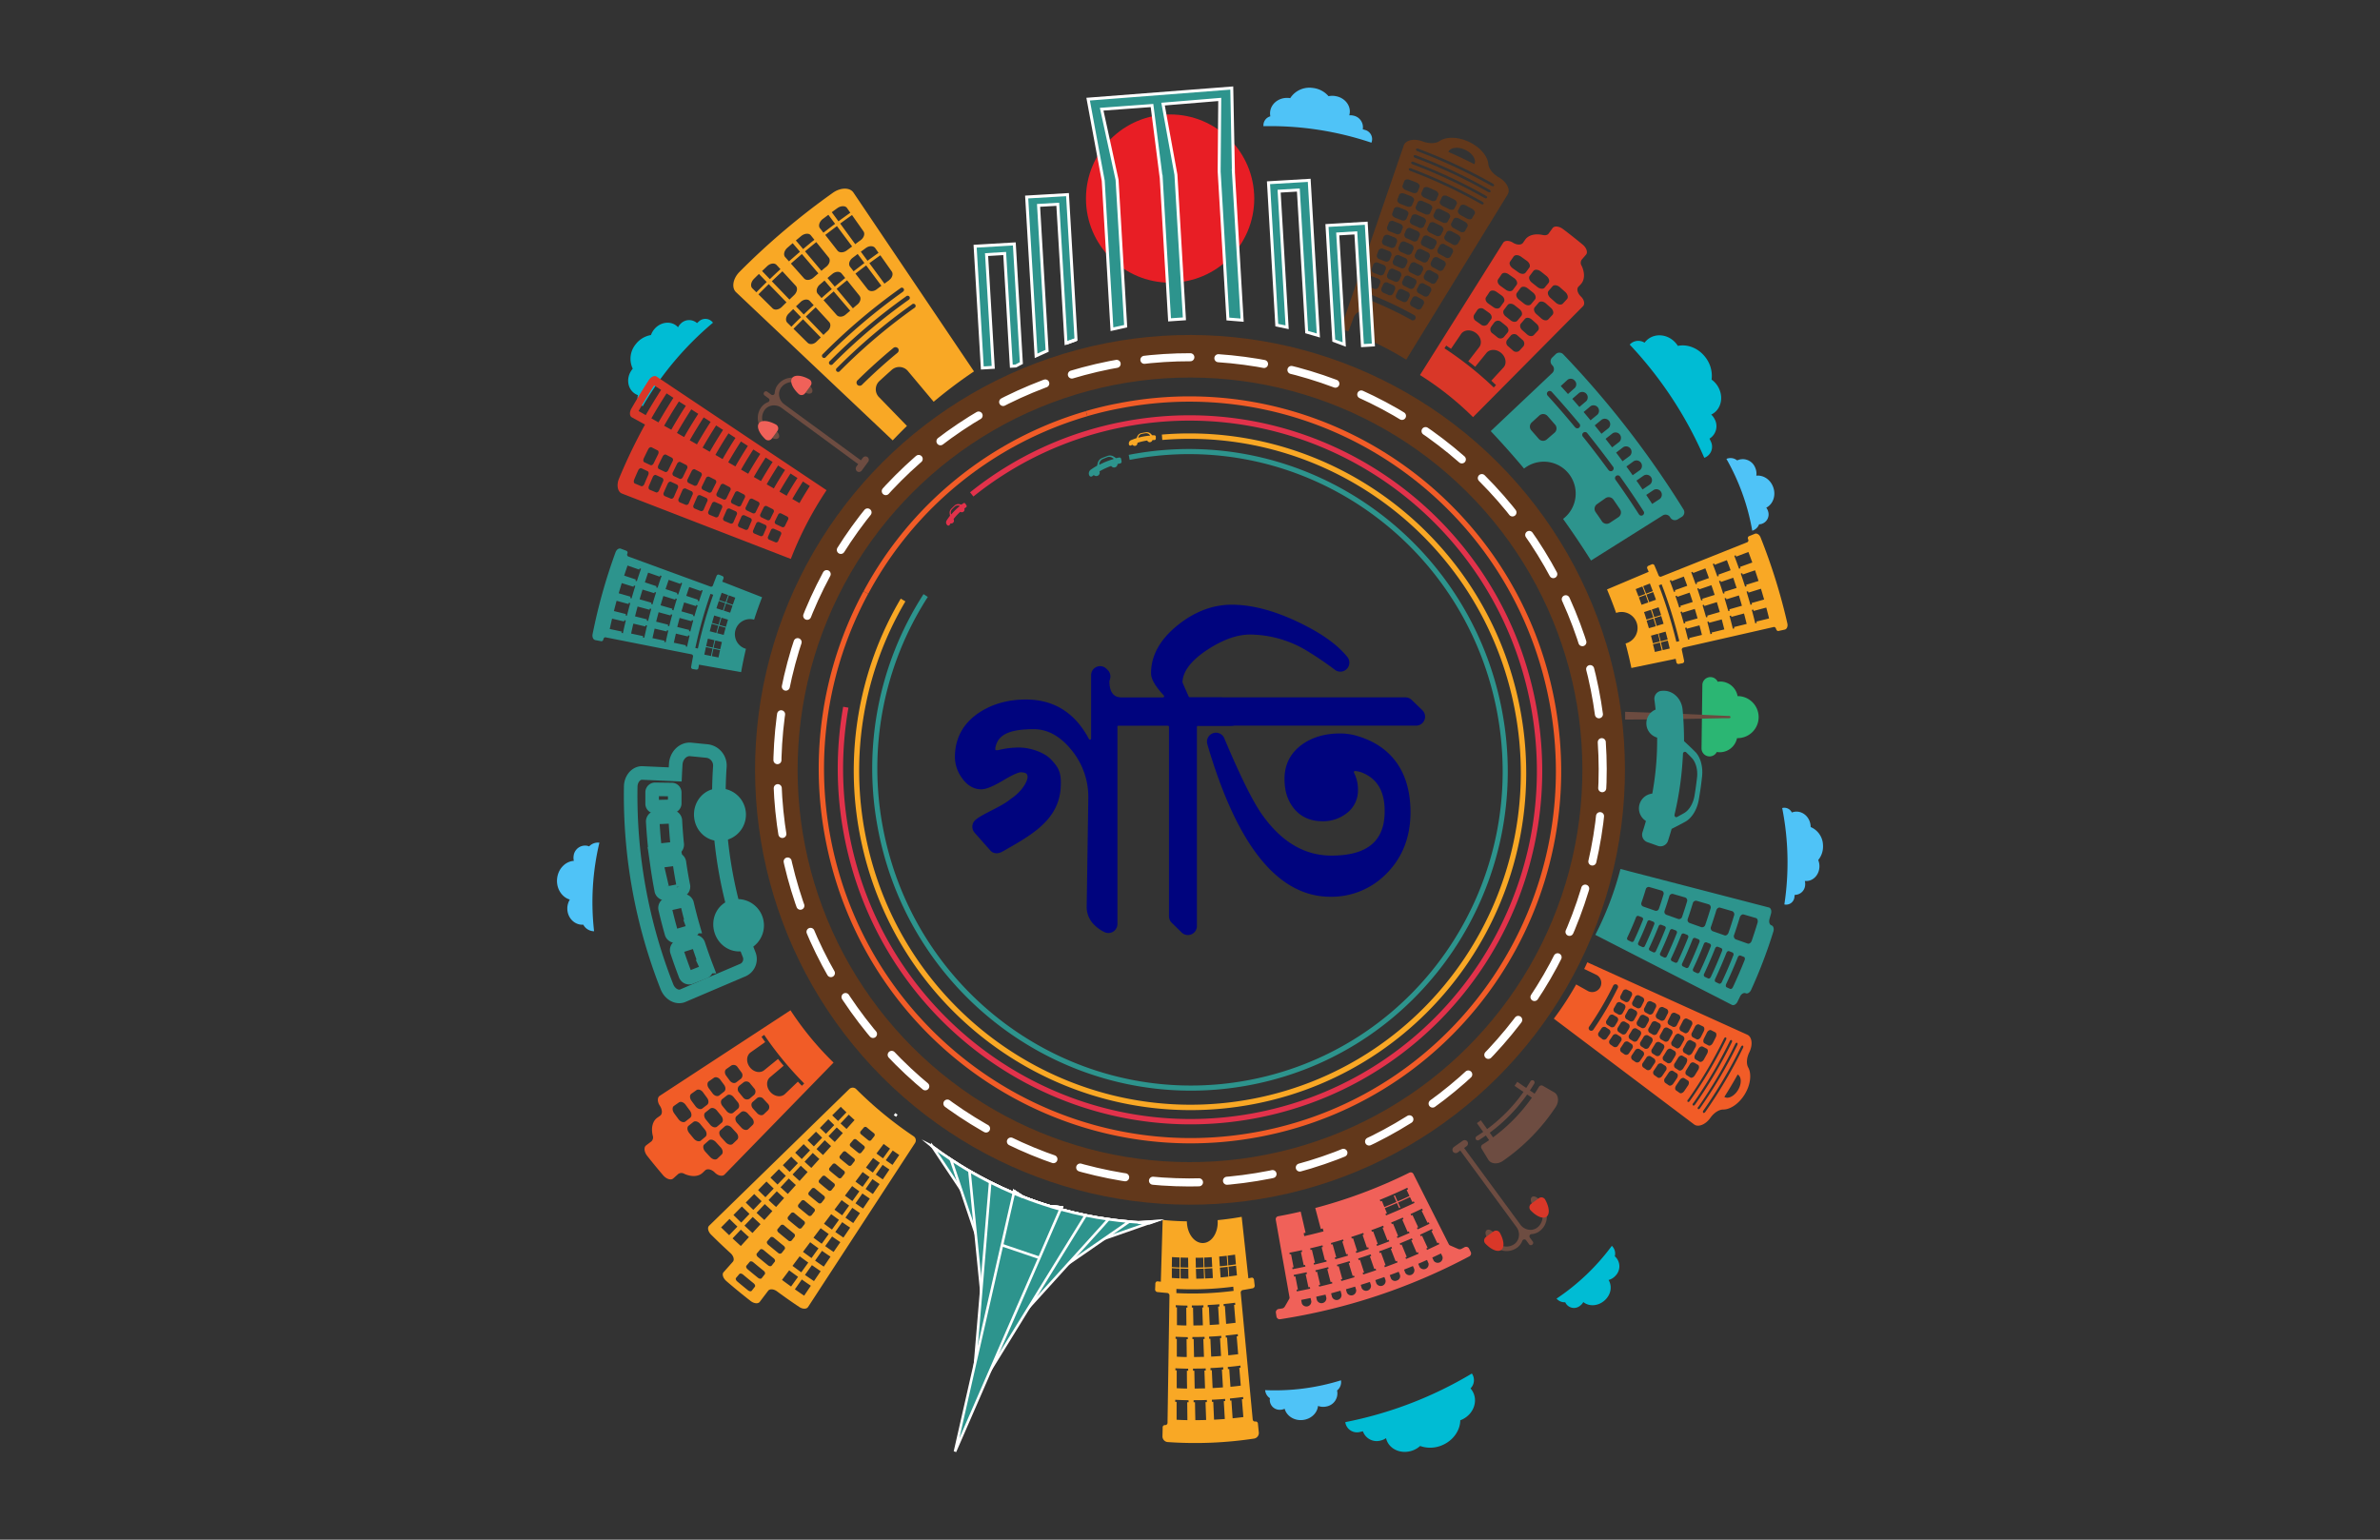 <svg id="Layer_1" data-name="Layer 1" xmlns="http://www.w3.org/2000/svg" viewBox="0 0 1224 792">
    <rect x="0" y="0" width="1224" height="792" fill="#333333" stroke="none"/>
    <defs>
        <style>
            .cls-1{fill:#00047e;stroke:#00047e;stroke-width:4.03px;}.cls-1,.cls-23{stroke-linecap:round;stroke-linejoin:round;}.cls-2{fill:#00bcd4;}.cls-3{fill:#4fc3f7;}.cls-4{fill:#f06159;}.cls-5{fill:#f15c27;}.cls-14,.cls-16,.cls-18,.cls-22,.cls-23,.cls-24,.cls-25,.cls-26,.cls-27,.cls-6{fill:none;}.cls-6{stroke:#6c4b40;stroke-width:2.5px;}.cls-14,.cls-15,.cls-16,.cls-17,.cls-18,.cls-20,.cls-21,.cls-22,.cls-24,.cls-25,.cls-26,.cls-27,.cls-6{stroke-miterlimit:10;}.cls-7{fill:#6d4c41;}.cls-15,.cls-17,.cls-20,.cls-21,.cls-8{fill:#2d948d;}.cls-9{fill:#d93728;}.cls-10{fill:#62381b;}.cls-11{fill:#f9a825;}.cls-12{fill:#2bb673;}.cls-13{fill:#6c4b40;}.cls-14,.cls-25{stroke:#2d948d;}.cls-14{stroke-width:6.98px;}.cls-15,.cls-16,.cls-17,.cls-18,.cls-20,.cls-21,.cls-23{stroke:#fff;}.cls-15,.cls-16{stroke-width:1.34px;}.cls-17,.cls-18{stroke-width:1.46px;}.cls-19{fill:#e81e25;}.cls-20{stroke-width:1.53px;}.cls-21{stroke-width:1.68px;}.cls-22{stroke:#62381b;stroke-width:21.89px;}.cls-23{stroke-width:4.14px;stroke-dasharray:23.69
            14.42;}.cls-24{stroke:#f15c27;stroke-width:2.73px;}.cls-25{stroke-width:2.63px;}.cls-26{stroke:#f9a825;stroke-width:2.78px;}.cls-27{stroke:#e2324b;stroke-width:2.75px;}.cls-28{fill:#e2324b;}
        </style>
    </defs>
    <title>V5</title>
    <path class="cls-1"
          d="M584.85,371.09h-9.57a2.62,2.62,0,0,0-2.62,2.62v101.6a2.62,2.62,0,0,1-3.77,2.35,16.59,16.59,0,0,1-4.49-3.15,10.72,10.72,0,0,1-3.52-8l.83-55.79a39.93,39.93,0,0,0-7.85-24.58c-5.93-8-13.4-13.06-22.08-13.06-8.92,0-18,1.22-21,8.37-1.74,4.11-1.26,7.43,3.65,6.23a40.89,40.89,0,0,1,9.68-1.13c5.24,0,12,2.28,15.1,5.64,3.56,3.86,4.7,5.77,4.27,13-1,15.63-14.53,22.9-28.74,31-1.34.76-2.85,1.12-3.88,0L502.74,427a2.6,2.6,0,0,1,.22-3.69c3.37-2.95,13.42-6.73,18-10.69,7-4.69,9.51-10.48,9.51-12.83q0-4.55-5.58-4.54c-1.65,0-4.93,1.44-9.81,4.34S506.75,404,504.68,404q-4.76,0-8.16-4.76a16.49,16.49,0,0,1-3.41-9.71q0-13.22,10.95-20.87,9.92-6.81,23.56-6.82,20.46,0,30.63,19.25a2.61,2.61,0,0,0,4.91-1.25V347.3a2.61,2.61,0,0,1,4.43-1.88l.66.64a2.62,2.62,0,0,1,.71,2.55l-.33,1.25a2.71,2.71,0,0,0-.1.75q.16,10.35,9.3,10.36h2a2.66,2.66,0,0,1,1.83.74l5,4.9A2.61,2.61,0,0,1,584.85,371.09Z"/>
    <path class="cls-1"
          d="M691.37,339.22a2.62,2.62,0,0,1-3.61,3.74,170.65,170.65,0,0,0-15.92-10.71,59.34,59.34,0,0,0-28.93-7.86q-10.53,0-22.93,8.06-13.85,9.1-13.85,18.81,0,.38,3.43,8a2.64,2.64,0,0,0,2.39,1.54h16a2.61,2.61,0,0,1,1.85.77l5.31,5.3a2.62,2.62,0,0,1-1.85,4.47h-17.1a2.61,2.61,0,0,0-2.62,2.61V476.35a2.61,2.61,0,0,1-4.44,1.87l-5.1-5a2.59,2.59,0,0,1-.79-1.87V373.91a2.61,2.61,0,0,0-2.62-2.61H573.14a2.57,2.57,0,0,1-1.86-.79l-5.21-5.3a2.62,2.62,0,0,1,1.87-4.45H598.1a2.61,2.61,0,0,0,1.88-4.42q-6-6.45-6-10,0-13,13.43-23.56,12.4-9.71,26-9.71,16.53,0,37,10.54Q684.7,330.91,691.37,339.22Z"/>
    <path class="cls-1"
          d="M728.27,371.26H616.84a2.63,2.63,0,0,1-1.87-.79l-5.2-5.31a2.61,2.61,0,0,1,1.87-4.44H722.75a2.62,2.62,0,0,1,1.82.73l5.51,5.31A2.61,2.61,0,0,1,728.27,371.26Zm-4.89,46.56c0,13.5-4.81,23.83-13.21,31.54a37.49,37.49,0,0,1-26,9.92q-38.79,0-61.32-77a2.62,2.62,0,0,1,3.51-3.17h0a2.66,2.66,0,0,1,1.41,1.41q12.51,29.76,19.83,39.91,15.5,21.7,37.19,21.7,25,0,28.73-18.18a35.15,35.15,0,0,0,.61-6.82q0-15.92-12.19-21.28a15.23,15.23,0,0,0-4.89-1.26,2.62,2.62,0,0,0-2.52,3.75,17.5,17.5,0,0,1,1.84,8.46,12.55,12.55,0,0,1-5,9.91,17.58,17.58,0,0,1-11.16,3.72q-8.06,0-12.71-5.26t-4.86-13.54q-.4-10.74,8.06-16.94,7.44-5.37,18.39-5.38a28.41,28.41,0,0,1,7.65,1C714.09,385.17,723.38,397.85,723.38,417.82Z"/>
    <path class="cls-2"
          d="M366.67,166c-.07-.09-.13-.18-.21-.27a4.88,4.88,0,0,0-7-.42l-1,.89a6.07,6.07,0,0,0-8.44.35,6.72,6.72,0,0,0-1.32,1.81,3.08,3.08,0,0,0-.24-.27c-3-3.09-8.39-2.74-11.75,1a9.6,9.6,0,0,0-1.93,3.26A12.42,12.42,0,0,0,327,177a11.76,11.76,0,0,0-1.58,12.66,9.8,9.8,0,0,0-.68.88c-2.92,4.26-1.9,9.75,2,12.09a8,8,0,0,0,1.32.63,4.84,4.84,0,0,0,2.19,5.51l.3.16A163.29,163.29,0,0,1,366.67,166Z"/>
    <path class="cls-3"
          d="M705.3,73.4l.12-.32a4.88,4.88,0,0,0-3.29-6.2l-1.28-.38a6.08,6.08,0,0,0-4.7-7,6.78,6.78,0,0,0-2.23-.18A3.38,3.38,0,0,0,694,59c1.05-4.2-2-8.6-6.95-9.52a9.51,9.51,0,0,0-3.8,0,12.41,12.41,0,0,0-8.08-4.24,11.74,11.74,0,0,0-11.63,5.25,7.88,7.88,0,0,0-1.1-.12c-5.16-.27-9.31,3.46-9.27,8a7.86,7.86,0,0,0,.15,1.46,4.83,4.83,0,0,0-3.56,4.74c0,.11,0,.22,0,.34A163.41,163.41,0,0,1,705.3,73.4Z"/>
    <path class="cls-2"
          d="M800.51,668a5.43,5.43,0,0,0,4.47,1.88,4.91,4.91,0,0,0,7.79,1.65,5.68,5.68,0,0,0,1.51-1.75c2.93,2.38,7.62,2.18,11-.89s3.85-7.37,2-10.46a7.59,7.59,0,0,0,3.63-2.29,6.85,6.85,0,0,0-.44-9.91,5.46,5.46,0,0,0-1.53-5.37A114,114,0,0,1,800.51,668Z"/>
    <path class="cls-3"
          d="M308.26,433.46a6.32,6.32,0,0,0-5.29,1.92,6.61,6.61,0,0,0-1-.32,5.94,5.94,0,0,0-6.95,5.08,6.66,6.66,0,0,0,.11,2.68c-4.39.28-8.23,4.17-8.64,9.41-.4,5,2.54,9.33,6.57,10.51a8.72,8.72,0,0,0-1.29,4.82c.12,4.81,3.92,8.4,8.21,8.1a6.35,6.35,0,0,0,5.55,3.37A132.59,132.59,0,0,1,308.26,433.46Z"/>
    <path class="cls-2"
          d="M691.87,731.54l.06.43a6.07,6.07,0,0,0,7.37,4.66l1.62-.38a7.53,7.53,0,0,0,9.39,4.69,8.2,8.2,0,0,0,2.52-1.17c0,.14.06.29.1.43,1.45,5.19,7.48,8,13.36,6a11.64,11.64,0,0,0,4.06-2.39,15.49,15.49,0,0,0,11.33-.4c5.77-2.43,9.26-7.67,9.32-12.82a12.65,12.65,0,0,0,1.26-.55c5.73-2.88,7.92-9.47,5.06-14.36a9.28,9.28,0,0,0-1.05-1.49,6,6,0,0,0,.92-7.3,2.71,2.71,0,0,0-.24-.35A202.53,202.53,0,0,1,691.87,731.54Z"/>
    <path class="cls-3"
          d="M650.65,715.08a5.47,5.47,0,0,0,2.48,4.16,5.27,5.27,0,0,0-.11.9,5.1,5.1,0,0,0,5.41,5.05,5.76,5.76,0,0,0,2.25-.52c1,3.65,4.85,6.27,9.35,5.77,4.31-.48,7.47-3.65,7.81-7.24a7.51,7.51,0,0,0,4.28.3,6.85,6.85,0,0,0,5.52-8.24,5.49,5.49,0,0,0,2-5.23A114.12,114.12,0,0,1,650.65,715.08Z"/>
    <path class="cls-2"
          d="M876.48,235.49l.4-.15a6.06,6.06,0,0,0,3-8.2c-.23-.5-.47-1-.71-1.5a7.54,7.54,0,0,0,2.57-10.18,8.31,8.31,0,0,0-1.69-2.21l.4-.19c4.75-2.53,6.23-9,3-14.33a11.58,11.58,0,0,0-3.2-3.46,15.49,15.49,0,0,0-2.82-11c-3.61-5.12-9.48-7.4-14.52-6.35a12.2,12.2,0,0,0-.81-1.12c-4-5-10.95-5.7-15.11-1.86a9.59,9.59,0,0,0-1.22,1.34,6,6,0,0,0-7.33.67c-.11.1-.2.2-.3.31A202.7,202.7,0,0,1,876.48,235.49Z"/>
    <path class="cls-3"
          d="M901.16,273a5.44,5.44,0,0,0,3.53-3.31,5.72,5.72,0,0,0,.91-.09,5.1,5.1,0,0,0,3.77-6.37,5.81,5.81,0,0,0-1-2.08c3.36-1.71,5.09-6.09,3.63-10.37-1.39-4.11-5.16-6.51-8.75-6.08a7.48,7.48,0,0,0-.62-4.24,6.86,6.86,0,0,0-9.23-3.63,5.46,5.46,0,0,0-5.53-.78A114.15,114.15,0,0,1,901.16,273Z"/>
    <path class="cls-3"
          d="M917.67,465.24l.3.06a4.3,4.3,0,0,0,4.88-3.81c0-.39.1-.78.14-1.17a5.34,5.34,0,0,0,5.38-5.15,6.06,6.06,0,0,0-.18-2c.11,0,.21,0,.32,0,3.81.28,7.15-3.07,7.2-7.49a8.23,8.23,0,0,0-.62-3.28,11,11,0,0,0,2.45-7.67,10.37,10.37,0,0,0-6.34-9.3,8,8,0,0,0-.06-1c-.55-4.52-4.43-7.56-8.39-6.83a7.34,7.34,0,0,0-1.24.35,4.26,4.26,0,0,0-4.66-2.36l-.29.07A144,144,0,0,1,917.67,465.24Z"/>
    <path class="cls-4"
          d="M658.51,678.59a307.78,307.78,0,0,0,97-32.25,1.72,1.72,0,0,0,.92-2.23l-1-2a1.71,1.71,0,0,0-2.34-.48l-1.44.76a2,2,0,0,1-1.63.11l-4.24-1.84a1.35,1.35,0,0,1-.68-.63l-18.21-36.14a1.55,1.55,0,0,0-2.06-.68,255.19,255.19,0,0,1-48.41,18.18l2.85,10.78c.34-.08.67-.17,1-.27.14.51.27,1,.41,1.51-3.29.88-6.58,1.69-9.9,2.45-.11-.51-.23-1-.34-1.52l1-.23-2.52-10.87q-5.75,1.34-11.56,2.4a1.54,1.54,0,0,0-1.25,1.78q3.52,19.92,7.06,39.84a1.36,1.36,0,0,1-.16.92c-.76,1.34-1.52,2.68-2.3,4a2,2,0,0,1-1.37.89l-1.61.25a1.72,1.72,0,0,0-1.58,1.79l.33,2.19A1.7,1.7,0,0,0,658.51,678.59Zm15.89-9.16a2.53,2.53,0,0,1-4.89,1c-.1-.53-.21-1.07-.31-1.6a.17.17,0,0,1,.15-.19c1.5-.3,3-.6,4.49-.92a.17.17,0,0,1,.21.11C674.17,668.36,674.28,668.89,674.4,669.43Zm23.05-5.9a2.52,2.52,0,0,1-4.78,1.38c-.15-.52-.3-1-.44-1.57a.16.16,0,0,1,.13-.2c1.47-.41,2.94-.84,4.4-1.27a.16.16,0,0,1,.22.1C697.14,662.49,697.3,663,697.45,663.53ZM720,655.84a2.33,2.33,0,0,1-1.59,2.85,2.31,2.31,0,0,1-3.07-1.1l-.57-1.53a.18.18,0,0,1,.12-.21c1.44-.53,2.86-1.06,4.29-1.61a.17.17,0,0,1,.23.08Zm14.64-6.11a2.52,2.52,0,0,1-4.56,2c-.22-.5-.43-1-.64-1.5a.17.17,0,0,1,.1-.22q2.12-.9,4.2-1.84a.17.17,0,0,1,.23.07C734.16,648.74,734.38,649.23,734.6,649.73Zm-14.45-9.29-.33-.81c2.09-.86,4.18-1.74,6.25-2.65l.36.8-.65.29c.91,2.1,1.83,4.2,2.74,6.31l.66-.29c.12.27.24.53.35.8-2.13.94-4.28,1.84-6.44,2.73l-.33-.81.67-.28q-1.32-3.18-2.62-6.36Zm-4.41-10.77-.33-.81q3-1.23,6-2.54l.35.81-.62.27q1.38,3.15,2.74,6.31l.64-.28.35.8q-3.07,1.35-6.19,2.62l-.33-.81.64-.26-2.62-6.36Zm26.06,16.72a2.53,2.53,0,0,1-4.51,2.12c-.23-.5-.45-1-.68-1.48a.17.17,0,0,1,.1-.22c1.39-.64,2.78-1.29,4.15-1.95a.17.17,0,0,1,.24.06Zm-5-13.4-.64.31c1,2.07,2,4.13,3,6.2l.66-.32c.12.26.25.53.38.79-2.1,1-4.21,2-6.34,3l-.36-.79.66-.3-2.88-6.25-.64.29-.36-.8q3.09-1.41,6.15-2.9C736.55,632.47,736.68,632.73,736.81,633Zm-5.08-10.46-.61.29c1,2.07,2,4.13,3,6.2l.62-.3.39.79q-3,1.47-6.09,2.86l-.36-.8.63-.29L726.42,625l-.61.29c-.12-.27-.24-.54-.37-.8q3-1.35,5.9-2.78Zm-22.16-5.32q7.17-2.91,14.16-6.23c.13.26.26.53.38.79l-.72.34,1.46,3.11q-3,1.44-6.13,2.79l-1.38-3.14-.58.26,1.38,3.14q-3.09,1.35-6.2,2.63c-.44-1.06-.87-2.12-1.3-3.18l-.74.3Zm2.91,7.19.76-.31c-.36-.88-.71-1.75-1.07-2.62q3.12-1.28,6.21-2.64l1.14,2.6.6-.26L719,618.58q3.09-1.37,6.14-2.81l1.21,2.56.75-.35c.12.27.25.53.37.79q-7.22,3.43-14.63,6.44Zm9.62,28.84a.17.17,0,0,1,.12-.21c1.41-.57,2.83-1.14,4.24-1.73a.17.17,0,0,1,.23.08l.63,1.5a2.53,2.53,0,0,1-4.62,1.88Zm-14.23-13.15.65-.24q-1.17-3.23-2.36-6.46l-.64.24-.3-.83q3.06-1.11,6.09-2.3c.11.27.22.55.32.82l-.63.24,2.49,6.42.65-.25c.1.27.21.54.32.81-2.09.82-4.18,1.61-6.29,2.37Zm4,10.93.68-.24-2.37-6.46-.66.24-.3-.83q3.18-1.15,6.35-2.39c.1.27.21.54.32.82l-.66.25,2.49,6.41.67-.26c.11.27.22.55.32.82q-3.26,1.27-6.54,2.47Zm.12,6c.19.51.37,1,.55,1.54a2.52,2.52,0,0,1-4.7,1.63l-.52-1.54a.17.17,0,0,1,.12-.21c1.45-.49,2.89-1,4.33-1.5A.16.16,0,0,1,712,657.06Zm-14.72-13.34.66-.21q-1.06-3.28-2.11-6.55l-.65.21c-.09-.28-.18-.56-.26-.84q3.09-1,6.17-2.05c.1.27.19.55.29.83l-.64.22c.74,2.16,1.49,4.33,2.23,6.5l.66-.22c.09.27.19.55.28.83-2.11.73-4.24,1.43-6.37,2.11C697.42,644.28,697.33,644,697.25,643.72Zm3.54,11.08.68-.22q-1.05-3.27-2.11-6.55l-.67.22c-.09-.28-.17-.56-.26-.84,2.15-.69,4.3-1.4,6.43-2.14.1.28.2.55.29.83l-.67.23,2.24,6.51.68-.24c.09.28.19.56.29.83q-3.32,1.14-6.64,2.21C701,655.36,700.88,655.08,700.79,654.8Zm-1,6.31a.18.18,0,0,1,.13-.2c1.46-.45,2.92-.92,4.37-1.39a.17.17,0,0,1,.22.09l.51,1.55a2.53,2.53,0,0,1-4.75,1.51Zm-13.31-14.19.67-.18c-.62-2.21-1.23-4.42-1.85-6.63l-.65.18c-.08-.28-.16-.56-.23-.84q3.14-.87,6.25-1.81c.09.28.17.56.25.84l-.64.19,2,6.59.66-.19.26.84q-3.23,1-6.46,1.86C686.64,647.49,686.56,647.21,686.48,646.92Zm3.1,11.22.69-.19c-.61-2.21-1.23-4.42-1.84-6.63l-.68.19-.24-.85c2.18-.6,4.36-1.23,6.52-1.88.09.28.17.56.26.84l-.68.2c.66,2.2,1.32,4.39,2,6.59l.69-.21c.09.28.17.56.26.84-2.23.68-4.47,1.32-6.72,1.94C689.73,658.7,689.66,658.42,689.58,658.14Zm-.4,5.88a.17.17,0,0,1,.22.1l.42,1.57A2.53,2.53,0,0,1,685,667l-.4-1.58a.17.17,0,0,1,.14-.19ZM675.59,649.7l.68-.16-1.59-6.69L674,643c-.07-.28-.14-.57-.2-.85q3.17-.75,6.32-1.56l.22.85-.65.17c.57,2.22,1.13,4.44,1.7,6.66l.68-.17.22.85q-3.26.84-6.53,1.6C675.73,650.27,675.66,650,675.59,649.7ZM678.24,661l.71-.17-1.59-6.69-.68.16c-.07-.28-.14-.57-.2-.85q3.3-.78,6.59-1.63l.22.85-.68.18c.57,2.22,1.13,4.44,1.7,6.66l.7-.18.22.85c-2.25.58-4.52,1.14-6.79,1.67C678.38,661.6,678.31,661.31,678.24,661Zm-1.31,6.17a.16.16,0,0,1,.14-.19c1.49-.34,3-.68,4.47-1a.16.16,0,0,1,.21.11l.39,1.58a2.53,2.53,0,0,1-4.86,1.13C677.16,668.26,677,667.73,676.93,667.2ZM664.59,652l.68-.13q-.64-3.37-1.31-6.75l-.67.13-.16-.86q3.2-.61,6.39-1.31l.18.86-.66.14,1.44,6.73.68-.15.19.86q-3.29.71-6.59,1.35C664.7,652.62,664.65,652.33,664.59,652Zm2.2,11.43.71-.14-1.32-6.75-.69.13c-.06-.28-.11-.57-.17-.86q3.34-.65,6.66-1.36l.19.86-.69.15,1.44,6.72.71-.15.18.86q-3.42.74-6.85,1.4C666.9,664,666.84,663.76,666.79,663.47Z"/>
    <path class="cls-5"
          d="M339.35,568.78h0c1.32,2,1.41,4.25.14,5.15l-1.42,1c-2.48,1.73-3.3,5.24-2.38,9.18a2.85,2.85,0,0,1-.66,3l-2.77,2.1c-1.24.93-1,3.35.59,5.38q4,5.08,8.21,10c1.68,1.94,4,2.65,5.17,1.61l2.59-2.32a2.88,2.88,0,0,1,3.1-.07c3.69,1.66,7.28,1.53,9.47-.57l1.25-1.2c1.13-1.07,3.36-.55,5,1.13h0c1.67,1.69,3.93,2.12,5,1l56.05-57.58a158.69,158.69,0,0,1-22.15-26.9l-67.26,44C338,564.52,338,566.82,339.35,568.78Zm13.13,8.14c-.91.71-2.53.16-3.57-1.24-.74-1-1.47-2-2.2-3-1-1.42-1.07-3.12-.12-3.79l2.56-1.8c1-.67,2.51-.09,3.5,1.28q1.05,1.46,2.13,2.88c1,1.35,1.1,3,.19,3.73Zm8.72-6.72c-.91.71-2.49.22-3.49-1.12-.7-.94-1.4-1.88-2.09-2.84-1-1.35-1-3,0-3.66l2.55-1.81c1-.66,2.48-.14,3.42,1.16.67.93,1.34,1.84,2,2.75,1,1.29,1,2.9.1,3.61Zm8.72-6.72c-.91.71-2.45.27-3.4-1-.67-.89-1.33-1.79-2-2.7-.93-1.29-.9-2.88.05-3.55l2.56-1.8c.95-.67,2.43-.2,3.33,1l1.93,2.61c.91,1.22.92,2.78,0,3.49Zm8.72-6.72c-.91.71-2.41.32-3.31-.88-.64-.85-1.27-1.71-1.89-2.57-.88-1.21-.82-2.76.14-3.42l2.55-1.81a2.43,2.43,0,0,1,3.25.93l1.82,2.47a2.44,2.44,0,0,1-.07,3.37ZM360.45,586.7c-.88.76-2.52.3-3.64-1-.79-.95-1.58-1.9-2.35-2.86-1.1-1.35-1.24-3-.32-3.77l2.45-1.94c.92-.71,2.51-.22,3.57,1.09.75.93,1.51,1.85,2.28,2.77,1.08,1.29,1.26,2.95.38,3.71Zm8.34-7.18c-.87.76-2.47.35-3.54-.92-.75-.91-1.5-1.81-2.24-2.73-1.05-1.29-1.15-2.94-.23-3.65l2.46-1.94c.91-.72,2.46-.28,3.47,1,.72.89,1.44,1.76,2.17,2.64,1,1.23,1.17,2.83.29,3.59Zm8.35-7.17c-.88.76-2.43.4-3.45-.82-.71-.86-1.43-1.72-2.13-2.59-1-1.23-1.05-2.82-.14-3.54l2.46-1.94c.91-.72,2.42-.32,3.38.86.68.84,1.37,1.68,2.06,2.5,1,1.17,1.08,2.73.2,3.49Zm8.35-7.18a2.44,2.44,0,0,1-3.35-.7c-.68-.81-1.36-1.63-2-2.46a2.45,2.45,0,0,1-.05-3.43l2.46-1.94a2.45,2.45,0,0,1,3.29.75q1,1.2,1.95,2.37a2.43,2.43,0,0,1,.11,3.37ZM368.92,596c-.84.81-2.5.44-3.69-.84-.84-.9-1.67-1.81-2.5-2.73-1.17-1.3-1.4-3-.52-3.75l2.35-2.06c.87-.77,2.48-.36,3.62.89.8.89,1.6,1.77,2.42,2.64,1.15,1.24,1.42,2.88.58,3.69Zm7.95-7.61c-.83.81-2.45.48-3.59-.74-.8-.86-1.59-1.72-2.38-2.6-1.12-1.23-1.3-2.87-.43-3.63l2.36-2.07c.87-.77,2.44-.41,3.52.79.76.84,1.53,1.68,2.3,2.51,1.1,1.18,1.32,2.77.49,3.58Zm8-7.61c-.84.81-2.41.53-3.49-.63-.77-.82-1.52-1.64-2.27-2.47-1.07-1.18-1.2-2.77-.33-3.53l2.35-2.07c.88-.77,2.4-.46,3.43.68.72.8,1.45,1.6,2.19,2.39,1,1.11,1.22,2.66.38,3.47Zm7.95-7.61c-.84.81-2.36.58-3.39-.52-.72-.78-1.44-1.56-2.15-2.35-1-1.12-1.11-2.66-.23-3.42l2.35-2.07a2.43,2.43,0,0,1,3.32.57c.69.76,1.38,1.51,2.08,2.26a2.44,2.44,0,0,1,.28,3.37Zm.19-40.83a176.79,176.79,0,0,0,20.58,25l-1.19,1.18c-.69-.7-1.38-1.41-2.06-2.12l-6.61,6.32c-1.93,1.87-5.34,1.47-7.53-1h0c-2.2-2.44-2.24-5.88-.18-7.6l7-5.91c-1-1.15-1.94-2.32-2.89-3.49L393,550.52c-2.08,1.7-5.45,1-7.42-1.62s-1.72-6,.48-7.58l7.47-5.28c-.64-.9-1.27-1.81-1.89-2.72Z"/>
    <path class="cls-6" d="M797.45,569.73l-17.84-12.21"/>
    <path class="cls-6" d="M771.66,592.48,760.56,577"/>
    <path class="cls-7"
          d="M762.46,588.73a89.22,89.22,0,0,0,28.94-29.57,1.5,1.5,0,0,1,2-.67l5.86,3.38c2.25,1.27,2.7,4.72.81,7.58a102.34,102.34,0,0,1-27.11,27.69c-2.81,2-6.28,1.57-7.59-.65l-3.5-5.78A1.49,1.49,0,0,1,762.46,588.73Z"/>
    <path class="cls-7"
          d="M760.71,586.38A86.48,86.48,0,0,0,789,557.47a1.21,1.21,0,0,0-.35-1.68h0a1.21,1.21,0,0,0-1.62.5,84.21,84.21,0,0,1-27.56,28.15,1.22,1.22,0,0,0-.47,1.64h0A1.21,1.21,0,0,0,760.71,586.38Z"/>
    <path class="cls-8"
          d="M893.57,515.3c.45-.91.89-1.81,1.33-2.72.67-1.38,1.93-2.06,2.88-1.65s2.17-.38,2.81-1.77a248.93,248.93,0,0,0,11.43-30c.46-1.49,0-2.86-1-3.18s-1.37-1.71-1-3.16c.27-1,.54-1.92.8-2.88.4-1.47-.09-2.87-1.08-3.13L833.38,447h0a165.86,165.86,0,0,1-12.93,33.89l70.23,36C891.58,517.38,892.88,516.66,893.57,515.3Zm-48.54-49a1.55,1.55,0,0,1-.85-2q1.19-3.42,2.22-6.88a1.55,1.55,0,0,1,1.85-1.13l6.35,1.85a1.57,1.57,0,0,1,.92,2c-.37,1.21-.74,2.42-1.13,3.63s-.79,2.41-1.21,3.61a1.56,1.56,0,0,1-1.92,1.1Zm11.89,4.22a1.61,1.61,0,0,1-.81-2.1q1.26-3.66,2.38-7.36a1.61,1.61,0,0,1,1.88-1.23l6.34,1.84a1.64,1.64,0,0,1,.89,2.13c-.39,1.3-.79,2.59-1.21,3.88s-.84,2.57-1.28,3.85a1.64,1.64,0,0,1-2,1.2Zm11.89,4.22a1.68,1.68,0,0,1-.77-2.2c.89-2.6,1.74-5.22,2.53-7.85a1.69,1.69,0,0,1,1.91-1.34l6.34,1.85a1.7,1.7,0,0,1,.86,2.23c-.41,1.38-.84,2.75-1.28,4.12s-.9,2.73-1.36,4.09a1.73,1.73,0,0,1-2,1.31Zm11.89,4.22a1.77,1.77,0,0,1-.74-2.31c.95-2.76,1.85-5.53,2.69-8.33.31-1,1.17-1.66,1.94-1.44l6.35,1.84a1.79,1.79,0,0,1,.82,2.34c-.43,1.46-.89,2.91-1.35,4.36s-.95,2.89-1.45,4.33c-.36,1-1.28,1.68-2,1.41Zm11.89,4.21a1.83,1.83,0,0,1-.7-2.41q1.5-4.37,2.84-8.81c.32-1.07,1.2-1.77,2-1.55l6.34,1.85c.77.22,1.13,1.32.8,2.44-.47,1.54-.94,3.08-1.44,4.6s-1,3.06-1.52,4.57c-.38,1.11-1.32,1.79-2.08,1.52Zm-55.31.47a1,1,0,0,1-.41-1.33q2.45-5.19,4.55-10.52a1,1,0,0,1,1.25-.62l1.78.69a1,1,0,0,1,.49,1.32q-2.15,5.44-4.64,10.74a1,1,0,0,1-1.3.55Zm5.63,2.69a1,1,0,0,1-.39-1.36c1.69-3.58,3.25-7.21,4.71-10.89a1,1,0,0,1,1.26-.65l1.78.69a1,1,0,0,1,.48,1.35q-2.24,5.63-4.8,11.11a1,1,0,0,1-1.31.58Zm5.64,2.69a1,1,0,0,1-.38-1.39q2.61-5.55,4.86-11.26a1.05,1.05,0,0,1,1.28-.68l1.78.69a1,1,0,0,1,.46,1.38q-2.29,5.82-4.95,11.48a1,1,0,0,1-1.33.61Zm5.63,2.69a1.07,1.07,0,0,1-.36-1.43c1.8-3.81,3.47-7.69,5-11.61a1.07,1.07,0,0,1,1.29-.72l1.78.69a1.06,1.06,0,0,1,.45,1.42q-2.37,6-5.11,11.84a1.07,1.07,0,0,1-1.34.64Zm5.64,2.69a1.08,1.08,0,0,1-.35-1.46q2.78-5.91,5.18-12a1.09,1.09,0,0,1,1.3-.75l1.78.7a1.07,1.07,0,0,1,.44,1.44q-2.45,6.18-5.27,12.2a1.07,1.07,0,0,1-1.36.67Zm5.63,2.69a1.11,1.11,0,0,1-.33-1.49q2.86-6.09,5.34-12.34a1.11,1.11,0,0,1,1.31-.79l1.78.7a1.1,1.1,0,0,1,.43,1.48q-2.52,6.36-5.43,12.56a1.1,1.1,0,0,1-1.37.7Zm5.64,2.69a1.12,1.12,0,0,1-.32-1.52q3-6.27,5.49-12.71a1.13,1.13,0,0,1,1.33-.81l1.78.69a1.12,1.12,0,0,1,.41,1.51q-2.58,6.55-5.58,12.93a1.13,1.13,0,0,1-1.39.73Zm5.63,2.69a1.15,1.15,0,0,1-.3-1.55q3-6.45,5.65-13.08c.26-.65.86-1,1.34-.84l1.78.69a1.14,1.14,0,0,1,.4,1.54q-2.65,6.74-5.74,13.3c-.31.64-.94,1-1.4.76Zm5.64,2.69c-.47-.22-.59-.93-.29-1.59,2.08-4.41,4-8.9,5.81-13.43.27-.67.87-1.07,1.35-.88l1.78.69a1.19,1.19,0,0,1,.39,1.58q-2.73,6.92-5.9,13.65c-.32.67-1,1-1.42.8Zm5.63,2.69c-.46-.22-.58-.95-.27-1.62q3.21-6.81,6-13.8c.27-.69.88-1.1,1.36-.91l1.78.69c.48.19.65.91.38,1.61q-2.81,7.11-6.06,14c-.32.69-1,1.06-1.43.83Z"/>
    <path class="cls-5"
          d="M879.63,575c1.84-2.6,4.42-4.27,6.6-4.26,3.63,0,8.19-3,11.17-8s3.46-10.47,1.68-13.64c-1.06-1.91-.82-5,.58-7.83,1.9-3.85,1.37-7.89-1-9L816.34,495c-.52,1.15-1.06,2.29-1.61,3.43l6.43,3.11a4.7,4.7,0,0,1-4.34,8.33l-6.23-3.48A154.68,154.68,0,0,1,799.11,524l72.15,54.4C873.36,580,877.16,578.52,879.63,575Zm14.24-14.35c-1.93,3.25-5.13,4.83-7.06,3.6q3.59-5.67,6.85-11.52C895.66,553.84,895.8,557.41,893.87,560.66ZM882.07,531c.7.34.86,1.48.34,2.54s-1,2-1.54,3-1.55,1.6-2.24,1.23l-2-1.06c-.7-.36-.83-1.48-.3-2.51s1-2,1.5-3,1.49-1.6,2.2-1.26Zm-6.21-3c.71.34.88,1.45.37,2.48s-1,2-1.49,2.95-1.52,1.54-2.21,1.17l-2-1.05a1.83,1.83,0,0,1-.32-2.46c.49-1,1-1.92,1.45-2.88s1.46-1.54,2.17-1.2Zm-6.2-3a1.77,1.77,0,0,1,.39,2.42c-.47,1-.95,1.91-1.44,2.86s-1.49,1.48-2.18,1.12l-2-1.06a1.77,1.77,0,0,1-.35-2.4l1.41-2.79c.48-1,1.43-1.48,2.14-1.14Zm-6.21-3a1.74,1.74,0,0,1,.43,2.37c-.46.93-.93,1.85-1.4,2.77a1.74,1.74,0,0,1-2.16,1.06l-2-1.06a1.73,1.73,0,0,1-.39-2.34c.47-.9.92-1.8,1.37-2.71A1.72,1.72,0,0,1,861.4,521Zm-6.27-3a1.79,1.79,0,0,1,.48,2.43c-.42.83-.84,1.67-1.27,2.5a1.77,1.77,0,0,1-2.23,1.06l-1.89-1a1.77,1.77,0,0,1-.43-2.41l1.23-2.44a1.77,1.77,0,0,1,2.19-1.08ZM851,516a1.71,1.71,0,0,1,.51,2.36c-.4.81-.81,1.62-1.22,2.42a1.73,1.73,0,0,1-2.21,1l-1.88-1a1.74,1.74,0,0,1-.47-2.35c.41-.78.8-1.57,1.19-2.35a1.73,1.73,0,0,1,2.17-1Zm-6.2-3a1.68,1.68,0,0,1,.53,2.31c-.38.78-.77,1.56-1.17,2.33a1.69,1.69,0,0,1-2.18.94l-1.88-1a1.69,1.69,0,0,1-.5-2.29c.39-.75.77-1.51,1.15-2.27a1.67,1.67,0,0,1,2.13-1Zm-6.21-3a1.64,1.64,0,0,1,.57,2.25c-.37.75-.75,1.5-1.14,2.24a1.63,1.63,0,0,1-2.14.88l-1.88-1a1.64,1.64,0,0,1-.53-2.23c.37-.72.74-1.45,1.1-2.18a1.64,1.64,0,0,1,2.11-.9ZM817.38,528a170.67,170.67,0,0,0,12.2-20.82,1.32,1.32,0,1,1,2.35,1.16,172.64,172.64,0,0,1-12.38,21.15,1.33,1.33,0,1,1-2.17-1.49Zm54.55,10.67c-.53,1-1.07,1.93-1.61,2.89s-1.58,1.48-2.26,1.08l-2-1.14a1.82,1.82,0,0,1-.22-2.47c.53-.93,1-1.87,1.57-2.82s1.52-1.47,2.22-1.1l2,1.07C872.36,536.59,872.48,537.71,871.93,538.71Zm3.8-.3,2,1.07c.69.37.8,1.52.23,2.55s-1.1,2-1.66,3-1.61,1.53-2.29,1.13l-2-1.14c-.68-.4-.76-1.52-.19-2.52s1.09-1.94,1.62-2.91S875,538,875.73,538.41Zm-9.84-3c-.52.94-1,1.87-1.57,2.8s-1.55,1.42-2.22,1l-2-1.14a1.77,1.77,0,0,1-.26-2.41c.52-.91,1-1.82,1.53-2.73s1.49-1.42,2.18-1.05l2,1.07A1.79,1.79,0,0,1,865.89,535.4Zm-6-3.32c-.5.91-1,1.81-1.51,2.71a1.72,1.72,0,0,1-2.2,1l-2-1.14a1.72,1.72,0,0,1-.29-2.36c.49-.87,1-1.75,1.47-2.64a1.73,1.73,0,0,1,2.16-1l2,1.08A1.71,1.71,0,0,1,859.84,532.08Zm-6.09-3.23c-.45.82-.9,1.64-1.37,2.45a1.76,1.76,0,0,1-2.27,1l-1.84-1.06a1.77,1.77,0,0,1-.34-2.42l1.33-2.39a1.77,1.77,0,0,1,2.24-1l1.87,1A1.76,1.76,0,0,1,853.75,528.85Zm-6-3.31-1.32,2.36a1.72,1.72,0,0,1-2.25.9l-1.84-1.06a1.74,1.74,0,0,1-.37-2.37c.44-.76.87-1.53,1.29-2.3a1.71,1.71,0,0,1,2.2-.92l1.88,1A1.73,1.73,0,0,1,847.71,525.54Zm-6.05-3.32c-.41.76-.84,1.52-1.27,2.28a1.68,1.68,0,0,1-2.21.84l-1.84-1.06a1.69,1.69,0,0,1-.4-2.31c.42-.73.83-1.47,1.24-2.22a1.67,1.67,0,0,1,2.17-.86l1.87,1A1.69,1.69,0,0,1,841.66,522.22Zm-6-3.32c-.4.74-.81,1.47-1.22,2.2a1.64,1.64,0,0,1-2.18.78l-1.84-1.06a1.64,1.64,0,0,1-.44-2.25c.4-.71.8-1.42,1.19-2.13a1.63,1.63,0,0,1,2.14-.81l1.88,1A1.64,1.64,0,0,1,835.62,518.9Zm31.67,27.87c-.57.94-1.15,1.88-1.73,2.82s-1.64,1.4-2.3,1l-1.92-1.22a1.83,1.83,0,0,1-.12-2.48c.57-.91,1.13-1.83,1.69-2.75s1.58-1.41,2.26-1l2,1.16C867.8,544.67,867.88,545.79,867.29,546.77Zm3.81-.15,2,1.16c.68.4.74,1.55.13,2.55s-1.18,1.94-1.78,2.91-1.68,1.46-2.34,1l-1.92-1.23c-.66-.42-.69-1.55-.09-2.52l1.75-2.84C869.4,546.7,870.42,546.22,871.1,546.62Zm-9.71-3.41q-.82,1.37-1.68,2.73a1.77,1.77,0,0,1-2.27.93l-1.91-1.23a1.76,1.76,0,0,1-.16-2.42c.55-.88,1.1-1.77,1.64-2.66s1.55-1.36,2.22-1l2,1.16A1.78,1.78,0,0,1,861.39,543.21Zm-5.9-3.57q-.81,1.33-1.62,2.64a1.74,1.74,0,0,1-2.24.88l-1.92-1.22a1.73,1.73,0,0,1-.19-2.37c.54-.85,1.06-1.71,1.59-2.58a1.73,1.73,0,0,1,2.19-.9l2,1.16A1.73,1.73,0,0,1,855.49,539.64Zm-6-3.48-1.47,2.39a1.78,1.78,0,0,1-2.32.87c-.59-.39-1.19-.77-1.79-1.15a1.75,1.75,0,0,1-.23-2.43c.48-.77.95-1.55,1.42-2.33a1.77,1.77,0,0,1,2.28-.89l1.83,1.09A1.77,1.77,0,0,1,849.54,536.16Zm-5.9-3.57c-.47.78-.94,1.55-1.42,2.31a1.72,1.72,0,0,1-2.28.81l-1.79-1.14a1.72,1.72,0,0,1-.27-2.38l1.38-2.24a1.72,1.72,0,0,1,2.24-.84l1.83,1.09A1.72,1.72,0,0,1,843.64,532.59Zm-5.9-3.56c-.45.74-.91,1.48-1.37,2.22a1.68,1.68,0,0,1-2.24.76l-1.8-1.15a1.68,1.68,0,0,1-.3-2.32c.45-.72.89-1.44,1.33-2.16a1.67,1.67,0,0,1,2.2-.78l1.83,1.09A1.67,1.67,0,0,1,837.74,529Zm-5.9-3.57c-.43.72-.87,1.43-1.32,2.15a1.64,1.64,0,0,1-2.21.69l-1.79-1.14a1.63,1.63,0,0,1-.34-2.26c.43-.7.86-1.39,1.28-2.09a1.63,1.63,0,0,1,2.17-.71l1.83,1.08A1.63,1.63,0,0,1,831.84,525.46Zm-9.44,7.87a1.63,1.63,0,0,1-.25-2.27c.46-.68.92-1.35,1.37-2a1.64,1.64,0,0,1,2.2-.63l1.78,1.16a1.64,1.64,0,0,1,.29,2.3L826.38,534a1.65,1.65,0,0,1-2.24.6Zm5.66,3.95a1.68,1.68,0,0,1-.22-2.33c.48-.7,1-1.41,1.42-2.11a1.68,1.68,0,0,1,2.24-.68l1.79,1.15a1.69,1.69,0,0,1,.24,2.36l-1.46,2.17a1.67,1.67,0,0,1-2.27.65Zm5.65,3.94a1.71,1.71,0,0,1-.17-2.38l1.47-2.19a1.71,1.71,0,0,1,2.27-.74l1.79,1.16a1.73,1.73,0,0,1,.21,2.41l-1.51,2.24a1.73,1.73,0,0,1-2.32.72Zm5.65,3.95a1.79,1.79,0,0,1-.13-2.45c.51-.75,1-1.5,1.52-2.26a1.77,1.77,0,0,1,2.32-.8l1.78,1.16a1.77,1.77,0,0,1,.17,2.47c-.51.78-1,1.55-1.56,2.32a1.76,1.76,0,0,1-2.35.77Zm5.6,3.9a1.72,1.72,0,0,1-.09-2.37c.56-.84,1.13-1.67,1.69-2.52a1.71,1.71,0,0,1,2.23-.8l1.9,1.24a1.71,1.71,0,0,1,.13,2.39c-.57.86-1.14,1.72-1.73,2.58a1.73,1.73,0,0,1-2.27.78Zm5.65,3.94a1.77,1.77,0,0,1-.05-2.42c.58-.86,1.17-1.73,1.74-2.6a1.77,1.77,0,0,1,2.27-.86l1.91,1.24a1.78,1.78,0,0,1,.09,2.45c-.59.89-1.18,1.78-1.79,2.66s-1.66,1.28-2.3.83Zm5.65,4a1.83,1.83,0,0,1,0-2.48c.6-.89,1.21-1.78,1.8-2.68s1.64-1.34,2.3-.92l1.91,1.24c.66.43.69,1.55.06,2.51s-1.22,1.83-1.85,2.74-1.7,1.34-2.34.89Zm5.66,3.94c-.65-.45-.63-1.58,0-2.53l1.86-2.76c.63-1,1.67-1.4,2.33-1s1.28.82,1.91,1.24.68,1.57,0,2.55-1.27,1.89-1.91,2.83-1.73,1.39-2.38.94Zm6.08,4.81a234.73,234.73,0,0,0,18.59-31.53c.22-.44.63-.69.92-.55s.36.62.14,1.07A234.42,234.42,0,0,1,869,566.39c-.28.41-.73.58-1,.4S867.71,566.12,868,565.71Zm2.66,1.86a236.75,236.75,0,0,0,18.85-32c.22-.45.63-.71.93-.56s.35.62.13,1.08a239.1,239.1,0,0,1-18.94,32.12c-.3.42-.75.6-1,.41S870.37,568,870.66,567.57Zm2.66,1.87A242.24,242.24,0,0,0,892.43,537c.22-.46.64-.72.93-.58s.35.63.13,1.1a242.47,242.47,0,0,1-19.2,32.56c-.3.42-.75.6-1,.42S873,569.86,873.32,569.44ZM876,571.3a243.74,243.74,0,0,0,19.37-32.84c.22-.46.65-.73.94-.58s.35.63.12,1.1A245,245,0,0,1,877,572c-.3.43-.76.62-1,.43S875.68,571.73,876,571.3Z"/>
    <path class="cls-9"
          d="M813,152.48h0c-1.71-1.64-2.28-3.86-1.23-5L813,146.2c2.06-2.22,2.13-5.82.41-9.48a2.86,2.86,0,0,1,0-3.1c.76-.88,1.51-1.76,2.27-2.63,1-1.17.27-3.49-1.7-5.14q-5-4.14-10.12-8c-2.05-1.55-4.48-1.75-5.39-.5l-2.05,2.82c-.55.76-1.69,1-3,.71-3.95-.85-7.44,0-9.13,2.54l-1,1.44c-.88,1.28-3.17,1.24-5.15,0h0c-2-1.3-4.29-1.26-5.11.06l-42.75,68a158.85,158.85,0,0,1,27.29,21.66q28.29-28.53,56.56-57.07C815.23,156.37,814.75,154.12,813,152.48Zm-14.56-5.2c.75-.89,2.44-.69,3.76.45.93.81,1.85,1.63,2.77,2.45,1.3,1.17,1.7,2.83.91,3.68l-2.12,2.3c-.79.85-2.44.61-3.69-.52-.89-.8-1.79-1.59-2.69-2.37-1.27-1.11-1.71-2.71-1-3.6Zm-7.11,8.39c.74-.88,2.38-.73,3.64.36l2.64,2.34c1.24,1.12,1.6,2.73.81,3.58l-2.13,2.3c-.79.85-2.39.65-3.58-.42l-2.56-2.26c-1.21-1.06-1.6-2.62-.85-3.51Zm-7.12,8.4c.74-.89,2.33-.78,3.53.26.84.74,1.68,1.48,2.51,2.23,1.19,1.06,1.49,2.62.7,3.48l-2.13,2.3c-.79.85-2.33.7-3.47-.32-.8-.73-1.61-1.44-2.43-2.15-1.15-1-1.49-2.52-.74-3.41Zm-7.12,8.4a2.44,2.44,0,0,1,3.42.17c.8.69,1.6,1.4,2.39,2.11a2.44,2.44,0,0,1,.58,3.38l-2.12,2.3a2.44,2.44,0,0,1-3.37-.23l-2.3-2a2.44,2.44,0,0,1-.63-3.32Zm11.52-33.09c.7-.92,2.4-.82,3.78.26,1,.75,1.93,1.52,2.89,2.29,1.36,1.1,1.85,2.73,1.11,3.62s-1.34,1.61-2,2.42-2.4.74-3.71-.32c-.93-.75-1.87-1.5-2.81-2.23-1.33-1-1.85-2.62-1.15-3.54ZM782,148.15c.7-.93,2.35-.87,3.66.16q1.4,1.08,2.76,2.19c1.3,1.05,1.74,2.64,1,3.53l-2,2.41c-.75.89-2.35.78-3.6-.23-.89-.71-1.78-1.42-2.68-2.12-1.26-1-1.73-2.52-1-3.45Zm-6.66,8.76c.7-.93,2.29-.9,3.54.08.89.68,1.76,1.38,2.63,2.08,1.24,1,1.62,2.54.88,3.44l-2,2.41c-.74.89-2.3.82-3.49-.14-.84-.67-1.68-1.35-2.53-2-1.21-.94-1.63-2.44-.92-3.37Zm-6.66,8.76a2.45,2.45,0,0,1,3.43,0c.83.65,1.67,1.31,2.49,2,1.17.94,1.51,2.45.77,3.34l-2,2.41a2.44,2.44,0,0,1-3.38,0c-.79-.64-1.59-1.28-2.4-1.91a2.43,2.43,0,0,1-.81-3.27C767.41,167.34,768,166.5,768.67,165.67ZM778.41,132c.65-1,2.35-1,3.78,0,1,.71,2,1.42,3,2.14,1.42,1,2,2.63,1.3,3.56l-1.87,2.51c-.7.94-2.36.87-3.73-.12-1-.7-1.94-1.39-2.92-2.07-1.38-1-2-2.52-1.34-3.48Zm-6.18,9.11c.65-1,2.29-1,3.66,0q1.44,1,2.88,2c1.35,1,1.87,2.54,1.17,3.47l-1.86,2.51c-.7.93-2.31.91-3.61,0-.92-.67-1.85-1.33-2.78-2-1.32-.92-1.87-2.43-1.22-3.39S771.64,142,772.23,141.13Zm-6.19,9.1c.65-1,2.25-1,3.55-.11.91.64,1.83,1.29,2.73,1.94,1.29.93,1.76,2.46,1.06,3.39L771.52,158c-.7.93-2.25.95-3.49,0l-2.65-1.87c-1.25-.88-1.75-2.35-1.1-3.31S765.46,151.1,766,150.23Zm-6.18,9.11a2.44,2.44,0,0,1,3.42-.19c.87.6,1.74,1.22,2.6,1.84,1.22.88,1.64,2.37.94,3.3L765,166.8a2.45,2.45,0,0,1-3.38.14l-2.5-1.78a2.43,2.43,0,0,1-1-3.23Zm8.36,40a177.11,177.11,0,0,0-25.36-20.15l.92-1.4,2.46,1.64,5.14-7.57c1.49-2.22,4.91-2.55,7.57-.62h0c2.66,1.92,3.41,5.27,1.76,7.39l-5.59,7.24c1.19.92,2.38,1.86,3.55,2.82l5.78-7.1c1.68-2.09,5.11-2.12,7.59,0s3,5.56,1.12,7.52l-6.2,6.73c.81.74,1.62,1.5,2.41,2.26C769,198.5,768.61,198.91,768.22,199.31Z"/>
    <path class="cls-10"
          d="M770.8,91.21c-3-1.75-5.16-4.41-5.37-6.8-.33-4-4.12-8.69-9.95-11.43s-11.86-2.7-15.15-.42c-2,1.36-5.38,1.42-8.66.18-4.43-1.68-8.81-.67-9.74,2.08q-16.2,47.13-32.39,94.27c1.32.45,2.63.92,3.94,1.4q1.37-3.69,2.74-7.38a5.18,5.18,0,0,1,9.6,3.89c-1.06,2.4-2.11,4.81-3.17,7.21A168.93,168.93,0,0,1,723.21,185L775.38,100C776.92,97.58,774.9,93.55,770.8,91.21ZM753.54,77.08c3.77,1.77,5.85,5.13,4.7,7.37q-6.6-3.35-13.38-6.31C745.86,75.83,749.78,75.3,753.54,77.08ZM722.2,93.15c.3-.82,1.54-1.11,2.75-.65l3.51,1.37c1.2.48,1.91,1.53,1.58,2.34s-.63,1.54-.95,2.32-1.55,1.06-2.73.59-2.28-.9-3.42-1.34-1.91-1.47-1.61-2.28Zm-2.64,7.12c.3-.81,1.5-1.11,2.68-.66s2.27.87,3.4,1.32,1.85,1.51,1.52,2.31-.64,1.55-.95,2.32-1.52,1.08-2.67.62l-3.32-1.3c-1.15-.44-1.84-1.44-1.54-2.25S719.26,101.06,719.56,100.27Zm-2.65,7.13c.3-.81,1.47-1.13,2.62-.69s2.19.85,3.29,1.29,1.78,1.48,1.45,2.28-.63,1.55-.95,2.32a2,2,0,0,1-2.6.64L717.51,112c-1.11-.43-1.78-1.42-1.48-2.24S716.62,108.19,716.91,107.4Zm-2.65,7.13a1.91,1.91,0,0,1,2.55-.72l3.19,1.25c1.1.44,1.72,1.45,1.39,2.25s-.64,1.55-.95,2.33a1.91,1.91,0,0,1-2.53.67c-1-.42-2.07-.82-3.11-1.22a1.9,1.9,0,0,1-1.41-2.21Zm-2.68,7.21a2,2,0,0,1,2.62-.78c1,.36,1.92.74,2.88,1.12a2,2,0,0,1,1.39,2.35c-.29.72-.59,1.44-.88,2.17a2,2,0,0,1-2.6.73l-2.81-1.1a2,2,0,0,1-1.41-2.3Zm-2.64,7.12a1.9,1.9,0,0,1,2.54-.8c.93.35,1.86.72,2.79,1.09a1.89,1.89,0,0,1,1.32,2.31c-.3.73-.59,1.45-.89,2.17a1.9,1.9,0,0,1-2.53.76l-2.71-1.06a1.89,1.89,0,0,1-1.34-2.27C708.39,130.33,708.67,129.6,708.94,128.86ZM706.29,136a1.87,1.87,0,0,1,2.48-.83c.89.34,1.79.69,2.68,1.05a1.87,1.87,0,0,1,1.26,2.29c-.3.72-.6,1.45-.89,2.17a1.86,1.86,0,0,1-2.46.79l-2.61-1a1.86,1.86,0,0,1-1.28-2.25C705.75,137.46,706,136.73,706.29,136Zm-2.65,7.13a1.83,1.83,0,0,1,2.41-.86l2.59,1a1.81,1.81,0,0,1,1.18,2.27c-.29.72-.59,1.44-.89,2.17a1.8,1.8,0,0,1-2.39.81l-2.51-1a1.8,1.8,0,0,1-1.2-2.22Zm22.1,21.37a189.49,189.49,0,0,0-24.14-11.22,1.46,1.46,0,1,1,1-2.71A191.89,191.89,0,0,1,727.14,162a1.46,1.46,0,1,1-1.4,2.54Zm6-61,3.34,1.46c1.15.52,1.79,1.58,1.42,2.37l-1,2.28c-.37.79-1.57,1-2.69.51s-2.17-1-3.26-1.44-1.78-1.51-1.44-2.32.64-1.54,1-2.31S730.58,103,731.74,103.47ZM731,99.32,732,97c.33-.8,1.58-1,2.77-.53L738.19,98c1.19.54,1.85,1.62,1.49,2.4l-1,2.28c-.36.79-1.59,1-2.75.48s-2.24-1-3.36-1.48S730.67,100.12,731,99.32Zm-2.27,11.13,3.23,1.42c1.12.5,1.72,1.55,1.36,2.34l-1.05,2.28a2,2,0,0,1-2.62.54c-1-.47-2.1-.94-3.16-1.39s-1.71-1.49-1.38-2.29.65-1.55,1-2.32S727.61,110,728.74,110.45Zm-3,7c1,.45,2.09.9,3.13,1.37s1.66,1.53,1.29,2.31-.69,1.52-1,2.28a1.91,1.91,0,0,1-2.56.57c-1-.46-2-.91-3-1.35a1.9,1.9,0,0,1-1.32-2.26l1-2.31A1.91,1.91,0,0,1,725.73,117.44Zm-2.91,7c.95.41,1.89.82,2.83,1.25a2,2,0,0,1,1.3,2.4c-.33.71-.66,1.42-1,2.13a2,2,0,0,1-2.63.62c-.91-.41-1.83-.81-2.76-1.21a2,2,0,0,1-1.31-2.35c.3-.73.61-1.45.91-2.17A2,2,0,0,1,722.82,124.46Zm-3,7c.91.39,1.83.79,2.73,1.2a1.9,1.9,0,0,1,1.23,2.37l-1,2.13a1.89,1.89,0,0,1-2.55.65l-2.67-1.17a1.9,1.9,0,0,1-1.24-2.32c.3-.72.6-1.44.91-2.16A1.88,1.88,0,0,1,719.81,131.45Zm-3,7c.88.38,1.76.76,2.64,1.16a1.86,1.86,0,0,1,1.16,2.34c-.33.71-.66,1.42-1,2.13a1.85,1.85,0,0,1-2.49.68l-2.57-1.12a1.85,1.85,0,0,1-1.17-2.3l.9-2.16A1.85,1.85,0,0,1,716.8,138.43Zm-3,7,2.54,1.12a1.81,1.81,0,0,1,1.09,2.31c-.32.71-.65,1.42-1,2.13a1.8,1.8,0,0,1-2.42.71c-.82-.36-1.64-.73-2.47-1.08a1.81,1.81,0,0,1-1.11-2.27c.31-.72.61-1.44.91-2.16A1.81,1.81,0,0,1,713.79,145.41Zm27.29-37.69c1.09.52,2.18,1.06,3.27,1.6s1.72,1.66,1.32,2.43L744.53,114c-.4.77-1.6.94-2.7.4s-2.13-1.06-3.2-1.57-1.72-1.59-1.35-2.38l1.07-2.27C738.71,107.37,739.94,107.17,741.08,107.72Zm-.57-4.17c.36-.76.71-1.52,1.07-2.27s1.62-1,2.79-.42l3.38,1.66c1.16.58,1.78,1.68,1.38,2.46L748,107.21c-.4.77-1.63.93-2.77.36s-2.19-1.08-3.3-1.62S740.15,104.33,740.51,103.55Zm-2.73,11,3.17,1.55c1.1.55,1.66,1.63,1.26,2.4l-1.14,2.23a2,2,0,0,1-2.64.43l-3.1-1.52c-1.07-.52-1.65-1.56-1.28-2.35s.71-1.51,1.07-2.27S736.68,114,737.78,114.57Zm-3.3,6.85,3.08,1.51a1.9,1.9,0,0,1,1.19,2.36l-1.14,2.24A1.9,1.9,0,0,1,735,128l-3-1.47a1.89,1.89,0,0,1-1.22-2.31c.35-.76.71-1.52,1.06-2.27A1.91,1.91,0,0,1,734.48,121.42Zm-3.19,6.9,2.77,1.36a2,2,0,0,1,1.2,2.46l-1.07,2.08a2,2,0,0,1-2.65.52l-2.7-1.33a1.94,1.94,0,0,1-1.22-2.4l1-2.13A2,2,0,0,1,731.29,128.32Zm-3.3,6.85c.89.44,1.79.87,2.68,1.32a1.91,1.91,0,0,1,1.13,2.42c-.36.69-.72,1.39-1.07,2.09a1.9,1.9,0,0,1-2.58.54l-2.61-1.28a1.89,1.89,0,0,1-1.15-2.37c.33-.71.66-1.42,1-2.12A1.9,1.9,0,0,1,728,135.17Zm-3.3,6.86,2.59,1.26a1.87,1.87,0,0,1,1.06,2.39c-.36.7-.72,1.39-1.07,2.09a1.86,1.86,0,0,1-2.51.58q-1.26-.63-2.52-1.23a1.86,1.86,0,0,1-1.08-2.35l1-2.12A1.85,1.85,0,0,1,724.69,142Zm-3.3,6.85,2.49,1.22a1.81,1.81,0,0,1,1,2.35l-1.07,2.09a1.81,1.81,0,0,1-2.45.61L718.94,154a1.81,1.81,0,0,1-1-2.31l1-2.13A1.81,1.81,0,0,1,721.39,148.88Zm9.63,9.54a1.81,1.81,0,0,1-2.47.51q-1.18-.66-2.37-1.29a1.8,1.8,0,0,1-.92-2.35l1.09-2.08a1.8,1.8,0,0,1,2.49-.55c.82.43,1.63.88,2.44,1.32a1.81,1.81,0,0,1,.9,2.39Zm3.74-6.63a1.85,1.85,0,0,1-2.54.48c-.81-.45-1.63-.9-2.46-1.34a1.84,1.84,0,0,1-1-2.38l1.08-2.08a1.85,1.85,0,0,1,2.56-.52c.85.45,1.69.91,2.53,1.37a1.86,1.86,0,0,1,1,2.43Zm3.74-6.62a1.89,1.89,0,0,1-2.6.44l-2.56-1.39a1.91,1.91,0,0,1-1.05-2.42c.37-.69.73-1.38,1.09-2.08a1.9,1.9,0,0,1,2.62-.48l2.63,1.43a1.89,1.89,0,0,1,1,2.46C739.27,143.81,738.89,144.49,738.5,145.17Zm3.74-6.62a1.94,1.94,0,0,1-2.67.4c-.88-.48-1.76-1-2.65-1.43a2,2,0,0,1-1.11-2.46l1.08-2.08a2,2,0,0,1,2.69-.45c.91.49,1.82,1,2.72,1.48a2,2,0,0,1,1.09,2.5Zm3.7-6.55a1.9,1.9,0,0,1-2.6.35c-1-.54-2-1.07-2.93-1.59a1.9,1.9,0,0,1-1.12-2.37c.38-.74.77-1.48,1.16-2.22a1.91,1.91,0,0,1,2.62-.4c1,.54,2,1.08,3,1.63a1.91,1.91,0,0,1,1.1,2.42Zm3.74-6.62a2,2,0,0,1-2.66.31l-3-1.64c-1-.56-1.59-1.63-1.19-2.4l1.16-2.23c.4-.77,1.61-.93,2.69-.36l3.1,1.69c1.07.59,1.59,1.69,1.16,2.44Zm3.74-6.62c-.43.75-1.65.87-2.72.28s-2.09-1.14-3.13-1.7-1.65-1.66-1.25-2.43l1.16-2.23c.4-.77,1.63-.92,2.74-.33s2.14,1.15,3.21,1.74,1.65,1.73,1.22,2.48Zm3.73-6.62c-.42.75-1.66.85-2.78.24s-2.15-1.18-3.23-1.75-1.7-1.7-1.31-2.47.78-1.48,1.16-2.22,1.66-.91,2.81-.3,2.21,1.19,3.31,1.8,1.71,1.76,1.28,2.51S757.57,111.41,757.15,112.14ZM761.8,105a258.26,258.26,0,0,0-36.57-17.11c-.51-.2-.83-.63-.7-1s.64-.46,1.16-.26a259.15,259.15,0,0,1,36.75,17.19c.48.28.72.75.54,1.07S762.27,105.23,761.8,105Zm1.77-3.12a262.21,262.21,0,0,0-37.08-17.35c-.52-.2-.84-.63-.71-1s.65-.46,1.17-.26a262.57,262.57,0,0,1,37.26,17.44c.49.27.73.75.56,1.06S764.05,102.11,763.57,101.84Zm1.76-3.12a266,266,0,0,0-37.58-17.59c-.52-.19-.85-.63-.73-1s.66-.46,1.19-.26A267,267,0,0,1,766,97.59c.49.28.74.76.57,1.07S765.82,99,765.33,98.72Zm1.77-3.12A269.76,269.76,0,0,0,729,77.78c-.54-.2-.87-.64-.75-1s.67-.45,1.2-.25a269.83,269.83,0,0,1,38.28,17.91c.5.28.76.77.58,1.08S767.6,95.89,767.1,95.6Z"/>
    <path class="cls-11"
          d="M428.33,99.17a367.32,367.32,0,0,0-48,40.67c-3.45,3.47-4.2,8.2-1.79,10.46l80.56,76.23q3.6-3.79,7.33-7.43-7.27-7.5-14.56-15a5.79,5.79,0,0,1,.59-8.27q3-2.76,6-5.43a5.8,5.8,0,0,1,8.29.26l13.41,16a248.23,248.23,0,0,1,20.75-15.61l-62-92C437.11,96.37,432.32,96.34,428.33,99.17Zm7.29,7.86,1.69,2.4q-3.07,2.16-6.11,4.4l-3.43-4.67c.94-.7,1.89-1.39,2.85-2.08C432.47,105.75,434.71,105.74,435.62,107Zm15.2,41.83c-1.58,1.2-3.63,1.18-4.61-.06l-6.27-8.06c1.82-1.42,3.67-2.83,5.52-4.21L453.28,147C452.45,147.62,451.63,148.24,450.82,148.86ZM439,139.55l-1.8-2.31c-1-1.25-.42-3.31,1.27-4.59.87-.67,1.74-1.32,2.62-2l3.46,4.65Q441.77,137.41,439,139.55Zm-3.47-10.76c-1.7,1.29-3.86,1.35-4.83.11l-6.28-8.06q3-2.3,6-4.54,3.9,5.25,7.81,10.48Zm7.18.68,2.65-1.93c1.72-1.24,3.86-1.18,4.77.12l1.69,2.4q-2.86,2-5.67,4.08Zm-.18-5.86c-.9.64-1.8,1.3-2.69,2L432.1,115c2-1.48,4-2.94,6.08-4.38l5.87,8.35C445,120.31,444.27,122.35,442.54,123.61Zm-19.33-11,2.81-2.12,3.47,4.65c-2,1.49-4,3-6,4.56l-1.81-2.32C420.73,116.1,421.39,114,423.21,112.57Zm.32,41.84c1.73-1.54,3.47-3.06,5.24-4.56l8.48,9.94-2.34,2c-1.49,1.3-3.54,1.42-4.59.24Q426.92,158.23,423.53,154.41ZM434.69,143c-1.82,1.46-3.61,2.94-5.39,4.44L425.57,143c.83-.71,1.67-1.41,2.51-2.1,1.64-1.35,3.77-1.43,4.76-.19Zm-16.33-.21c-1.62,1.41-3.76,1.61-4.82.43l-6.79-7.63q2.81-2.49,5.65-4.91l8.48,9.94Zm3.18,3.66,2.49-2.14,3.76,4.41q-2.66,2.27-5.27,4.59l-1.95-2.19C419.52,149.92,420,147.82,421.54,146.43Zm8.73,2.14q2.66-2.23,5.36-4.42L442,152.1c1,1.23.54,3.24-1,4.5-.8.65-1.58,1.31-2.37,2Zm-4.06-16.1c1,1.23.44,3.31-1.22,4.68q-1.28,1-2.55,2.13l-8.42-10c1.91-1.61,3.83-3.19,5.78-4.76ZM417,121.06l1.84,2.29c-2,1.57-3.89,3.16-5.8,4.78-1.25-1.48-2.49-3-3.74-4.43l2.71-2.26C413.78,120,416,119.83,417,121.06Zm-12,6.34c.88-.77,1.78-1.54,2.67-2.3l3.76,4.41c-1.91,1.63-3.8,3.27-5.67,4.94l-1.95-2.19C402.75,131.08,403.27,128.89,405,127.4Zm-5.63,8.88,9.93,10.78c1.06,1.16.65,3.28-.91,4.75L406,154.1l-9.06-9.42q2.7-2.6,5.46-5.14l-1-1.1c-1.85,1.69-3.67,3.41-5.48,5.15l-4-4.18,2.56-2.43C396.07,135.42,398.29,135.11,399.36,136.28Zm14,25.5-4-4.18,2.38-2.26c1.54-1.45,3.67-1.67,4.74-.51q4.95,5.4,9.92,10.78c1.07,1.17.75,3.2-.69,4.56-.75.7-1.49,1.41-2.23,2.12l-9.06-9.43q2.5-2.4,5.06-4.76l-1-1.11C416.72,158.57,415,160.16,413.35,161.78Zm-26.44-13.46c-1.13-1.11-.75-3.32.87-4.93.83-.83,1.67-1.65,2.51-2.47l4,4.15q-2.68,2.63-5.33,5.31l1.07,1.05c1.75-1.77,3.52-3.54,5.31-5.28l9.12,9.37c-.8.78-1.59,1.55-2.38,2.34-1.52,1.5-3.65,1.85-4.78.74Zm18,17.7c-1.12-1.11-.83-3.23.67-4.72l2.34-2.3,4,4.15q-2.51,2.44-4.95,4.93l1.07,1.06q2.44-2.47,4.93-4.91l9.12,9.37-2.2,2.16c-1.41,1.4-3.45,1.65-4.58.54Zm56.93,13.17a1.69,1.69,0,0,1-.38,2.34q-9.39,7.77-18.08,16.32A1.69,1.69,0,0,1,441,198l-.08-.08a1.68,1.68,0,0,1,.17-2.37q8.79-8.65,18.29-16.51a1.69,1.69,0,0,1,2.38.08Zm8.39-20.8a294.14,294.14,0,0,0-38.28,32.45,1.11,1.11,0,1,1-1.55-1.54,296.43,296.43,0,0,1,38.57-32.69,1.11,1.11,0,1,1,1.26,1.78Zm-2.95-4.15a299.24,299.24,0,0,0-38.95,33,1.11,1.11,0,1,1-1.54-1.54A301.44,301.44,0,0,1,466,152.46a1.11,1.11,0,1,1,1.26,1.78Zm-2.95-4.15a304.91,304.91,0,0,0-39.61,33.57,1.11,1.11,0,1,1-1.55-1.54A305.77,305.77,0,0,1,463,148.31a1.11,1.11,0,1,1,1.26,1.78Zm-7-6-2.49,1.82-7.75-10.53c1.87-1.37,3.75-2.73,5.64-4.06l5.88,8.35C459.48,140.93,458.9,142.91,457.29,144.06Z"/>
    <path class="cls-9"
          d="M333.67,195.51q-4.69,7.25-9,14.75c-1,1.79-.9,3.76.23,4.38l6.82,3.76a277.34,277.34,0,0,0-13.38,27.8c-1.41,3.39-.67,6.85,1.54,7.69l86.83,33.62a181,181,0,0,1,10.31-22.09q2.52-4.57,5.3-9,1.35-2.16,2.77-4.27L337.67,193.7C336.6,193,334.8,193.78,333.67,195.51Zm67.5,77.89a1.15,1.15,0,0,1,.53,1.52q-.75,1.68-1.47,3.36a1.15,1.15,0,0,1-1.48.65l-3.2-1.34a1.16,1.16,0,0,1-.56-1.54c.49-1.16,1-2.31,1.51-3.45A1.15,1.15,0,0,1,398,272ZM393.6,270a1.18,1.18,0,0,1,.51,1.57c-.52,1.17-1,2.33-1.53,3.51a1.17,1.17,0,0,1-1.5.69l-3.2-1.34a1.17,1.17,0,0,1-.54-1.58c.51-1.21,1-2.41,1.57-3.6a1.19,1.19,0,0,1,1.53-.69ZM386,266.5a1.21,1.21,0,0,1,.48,1.62c-.54,1.21-1.07,2.43-1.59,3.65a1.21,1.21,0,0,1-1.52.75l-3.2-1.34a1.22,1.22,0,0,1-.52-1.64c.53-1.25,1.08-2.5,1.64-3.74a1.22,1.22,0,0,1,1.55-.74Zm-7.57-3.44a1.24,1.24,0,0,1,.47,1.66c-.57,1.26-1.12,2.53-1.66,3.8a1.24,1.24,0,0,1-1.54.79l-3.2-1.34a1.25,1.25,0,0,1-.5-1.68c.56-1.3,1.12-2.6,1.7-3.89a1.24,1.24,0,0,1,1.57-.78Zm-7.56-3.45a1.28,1.28,0,0,1,.44,1.71c-.59,1.31-1.16,2.63-1.72,3.94a1.27,1.27,0,0,1-1.56.84l-3.2-1.34a1.27,1.27,0,0,1-.48-1.72c.58-1.36,1.16-2.7,1.77-4a1.28,1.28,0,0,1,1.59-.83Zm-7.57-3.44a1.28,1.28,0,0,1,.42,1.75c-.6,1.36-1.2,2.72-1.78,4.09a1.32,1.32,0,0,1-1.58.89l-3.2-1.34a1.32,1.32,0,0,1-.46-1.78q.9-2.1,1.83-4.18a1.3,1.3,0,0,1,1.61-.87Zm-7.56-3.45a1.34,1.34,0,0,1,.4,1.8q-.94,2.11-1.85,4.24a1.35,1.35,0,0,1-1.6.93l-3.2-1.34a1.34,1.34,0,0,1-.44-1.82c.62-1.45,1.25-2.9,1.89-4.33a1.35,1.35,0,0,1,1.63-.92Zm-7.57-3.45a1.37,1.37,0,0,1,.38,1.85q-1,2.19-1.91,4.38c-.33.78-1.05,1.22-1.62,1l-3.2-1.34a1.37,1.37,0,0,1-.42-1.86c.64-1.5,1.29-3,2-4.48.35-.79,1.09-1.22,1.65-1Zm-7.57-3.44a1.4,1.4,0,0,1,.36,1.89c-.67,1.51-1.33,3-2,4.53-.34.8-1.07,1.26-1.64,1l-3.2-1.34c-.57-.24-.75-1.1-.4-1.92q1-2.33,2-4.62c.36-.82,1.12-1.27,1.67-1Zm-7.56-3.45c.56.26.71,1.12.34,1.94q-1.05,2.33-2,4.68c-.35.82-1.09,1.3-1.66,1.07l-3.2-1.34c-.57-.24-.74-1.12-.38-2q1-2.4,2.08-4.77c.38-.84,1.14-1.31,1.7-1.06Zm71.8,23.32a1.15,1.15,0,0,1,.46,1.55c-.54,1.09-1.08,2.18-1.61,3.28a1.16,1.16,0,0,1-1.51.59l-3.14-1.49a1.15,1.15,0,0,1-.48-1.56c.54-1.13,1.09-2.26,1.66-3.38a1.14,1.14,0,0,1,1.53-.57Zm-7.4-3.78a1.18,1.18,0,0,1,.44,1.59c-.58,1.14-1.14,2.28-1.69,3.43a1.17,1.17,0,0,1-1.52.63l-3.15-1.48a1.19,1.19,0,0,1-.46-1.61c.56-1.18,1.14-2.35,1.73-3.52a1.19,1.19,0,0,1,1.56-.62Zm-7.41-3.78a1.21,1.21,0,0,1,.42,1.64c-.6,1.18-1.18,2.37-1.76,3.57a1.2,1.2,0,0,1-1.54.68L384,262.54a1.21,1.21,0,0,1-.44-1.65c.59-1.23,1.19-2.45,1.8-3.67a1.22,1.22,0,0,1,1.58-.66Zm-7.4-3.78a1.23,1.23,0,0,1,.39,1.68c-.62,1.24-1.23,2.48-1.82,3.72a1.24,1.24,0,0,1-1.57.72L376.52,259a1.25,1.25,0,0,1-.42-1.7c.61-1.28,1.24-2.55,1.87-3.81a1.26,1.26,0,0,1,1.61-.71Zm-7.4-3.78a1.27,1.27,0,0,1,.36,1.73c-.64,1.28-1.27,2.57-1.89,3.86a1.27,1.27,0,0,1-1.59.77L369,255.45a1.27,1.27,0,0,1-.39-1.74c.63-1.33,1.28-2.64,1.94-4a1.28,1.28,0,0,1,1.62-.75Zm-7.41-3.78a1.31,1.31,0,0,1,.35,1.78c-.67,1.32-1.33,2.66-2,4a1.3,1.3,0,0,1-1.61.81l-3.14-1.48a1.31,1.31,0,0,1-.38-1.79q1-2.06,2-4.1a1.32,1.32,0,0,1,1.65-.8Zm-7.4-3.78a1.35,1.35,0,0,1,.32,1.82q-1,2.07-2,4.15a1.34,1.34,0,0,1-1.63.86L354,248.36a1.34,1.34,0,0,1-.36-1.83c.68-1.42,1.37-2.84,2.08-4.24.38-.75,1.13-1.13,1.67-.85Zm-7.41-3.78a1.38,1.38,0,0,1,.3,1.87c-.71,1.42-1.42,2.85-2.1,4.29-.37.76-1.11,1.16-1.66.9l-3.14-1.48a1.38,1.38,0,0,1-.34-1.88c.71-1.47,1.42-2.93,2.15-4.39.39-.77,1.15-1.17,1.7-.89Zm-7.4-3.78a1.42,1.42,0,0,1,.27,1.91q-1.11,2.2-2.17,4.44c-.38.78-1.13,1.21-1.68.95l-3.14-1.49c-.56-.26-.7-1.12-.32-1.92q1.09-2.28,2.23-4.53c.4-.8,1.17-1.21,1.71-.94Zm-7.41-3.78c.55.28.66,1.16.25,2q-1.14,2.28-2.24,4.57c-.39.81-1.15,1.26-1.7,1l-3.14-1.48c-.56-.26-.69-1.15-.29-2q1.13-2.35,2.29-4.68c.41-.82,1.19-1.25,1.74-1ZM416.5,250q-2.79,4.32-5.34,8.78l-3.69-2.11c1.73-3,3.56-6,5.46-9Zm-6.38-4.12c-1.93,3-3.79,6-5.55,9.13l-3.7-2.11q2.72-4.74,5.68-9.33Zm-6.38-4.12c-2,3.1-3.93,6.27-5.77,9.48l-3.69-2.11q2.82-4.92,5.89-9.68Zm-6.38-4.13q-3.12,4.84-6,9.84l-3.69-2.11q2.91-5.1,6.1-10ZM391,233.5q-3.24,5-6.2,10.19l-3.69-2.11q3-5.28,6.31-10.38Zm-6.38-4.12q-3.35,5.19-6.41,10.54l-3.69-2.11q3.12-5.46,6.53-10.73Zm-6.38-4.12q-3.47,5.36-6.62,10.89L367.92,234q3.21-5.62,6.74-11.08Zm-6.38-4.12q-3.57,5.54-6.83,11.24l-3.69-2.11q3.32-5.81,6.95-11.43ZM365.47,217q-3.68,5.7-7.05,11.59l-3.69-2.11q3.43-6,7.17-11.78Zm-6.37-4.12q-3.8,5.88-7.27,11.94l-3.69-2.11q3.53-6.16,7.38-12.14Zm-6.38-4.12q-3.92,6-7.48,12.29L341.55,219q3.63-6.35,7.6-12.49Zm-6.38-4.12q-4,6.22-7.69,12.64L335,215.19q3.72-6.52,7.81-12.84ZM340,200.54q-4.12,6.39-7.9,13l-3.69-2.11q3.83-6.69,8-13.19Z"/>
    <path class="cls-8"
          d="M368.54,296.21c-.64,1.62-1.27,3.24-1.87,4.86a1,1,0,0,1-1.26.68l-42.35-15.52a1.09,1.09,0,0,1-.42-1.44,1.09,1.09,0,0,0-.41-1.44l-2.94-1.11c-1-.37-2.21.44-2.71,1.81a283.72,283.72,0,0,0-11.83,42.21c-.28,1.44.34,2.76,1.37,3l3.1.58c.48.09,1-.37,1.1-1s.62-1.1,1.1-1l44.25,8.75a1,1,0,0,1,.72,1.23q-.5,2.55-.93,5.12a1,1,0,0,0,.76,1.21l1.88.3a1,1,0,0,0,1.1-.88c.1-.55.19-1.11.29-1.66l21.65,3.84q1.07-6,2.49-12a7.78,7.78,0,1,1,4.2-15q1.88-5.83,4.1-11.54l-20.49-8c.21-.52.41-1,.62-1.57a1,1,0,0,0-.49-1.32l-1.76-.71A1,1,0,0,0,368.54,296.21Zm-41.75,2.55.21-.67-6-2q.84-2.6,1.74-5.17l6,2.08.23-.66.7.25q-1.11,3.17-2.14,6.35Zm10.65,3.44.21-.64-6-2c.54-1.66,1.09-3.32,1.67-5l6,2.08c.07-.21.14-.42.22-.63l.7.24q-1.06,3-2.05,6.09Zm10.66,3.44c.06-.21.13-.41.19-.61l-6-2c.52-1.59,1.06-3.18,1.6-4.76l6,2.09.21-.61.71.25c-.68,1.93-1.34,3.88-2,5.82Zm10.65,3.44c.07-.2.13-.39.19-.58l-6-2q.75-2.28,1.53-4.54l6,2.09c.07-.2.13-.39.2-.58l.7.25c-.64,1.84-1.27,3.69-1.87,5.56Zm-34.66-1.47c.07-.23.13-.45.2-.67l-6.1-1.76q.76-2.62,1.56-5.23l6.06,1.88.21-.66.71.22q-1,3.19-1.92,6.42Zm10.77,3.07c.06-.22.12-.43.19-.64l-6.1-1.76c.49-1.67,1-3.35,1.5-5l6.06,1.87c.06-.21.13-.42.2-.63l.71.22q-1,3.06-1.84,6.15Zm10.77,3.07.18-.61-6.1-1.76c.47-1.6.94-3.2,1.44-4.8l6.06,1.88c.06-.21.12-.41.19-.61l.71.22c-.62,1.95-1.2,3.92-1.76,5.88Zm10.77,3.07c.05-.19.11-.39.17-.58l-6.1-1.76c.44-1.53.9-3.06,1.37-4.59l6.06,1.88.18-.58.71.22c-.58,1.86-1.14,3.74-1.68,5.62Zm-34.69-.27c.06-.23.11-.46.17-.68l-6.15-1.55q.66-2.64,1.38-5.27l6.12,1.66.18-.67.72.2c-.59,2.15-1.16,4.32-1.7,6.48Zm10.87,2.69c.05-.21.11-.43.16-.64l-6.15-1.55c.42-1.69.87-3.38,1.32-5.06l6.12,1.67.18-.65.72.2c-.57,2.06-1.11,4.14-1.63,6.21Zm10.86,2.7c.06-.2.11-.41.16-.61l-6.15-1.55q.62-2.43,1.27-4.85l6.12,1.67c.05-.21.11-.41.17-.62l.71.2c-.54,2-1.06,4-1.55,5.94Zm10.87,2.7.15-.59-6.15-1.54c.39-1.55.79-3.1,1.21-4.64l6.12,1.67c.05-.2.11-.39.16-.59l.72.2c-.52,1.88-1,3.78-1.49,5.67Zm-34.68.92.15-.68-6.2-1.33q.57-2.67,1.2-5.32l6.17,1.45c.05-.23.11-.45.16-.68l.73.17q-.78,3.27-1.48,6.55Zm11,2.33c0-.22.09-.44.14-.66l-6.2-1.33c.36-1.7.75-3.41,1.15-5.11l6.17,1.46.15-.65.73.17q-.75,3.14-1.41,6.27Zm11,2.32c0-.21.09-.42.14-.62l-6.21-1.34c.36-1.63.72-3.26,1.11-4.89l6.17,1.46.15-.62.72.17q-.72,3-1.35,6Zm11,2.33.12-.6-6.2-1.33c.34-1.57.69-3.12,1.06-4.68l6.17,1.46c0-.2.09-.4.14-.6l.72.18q-.67,2.85-1.29,5.72Zm17.67,1.92c-.27,1.25-.54,2.5-.79,3.75l-3.42-.69c.25-1.27.52-2.54.8-3.81Zm-3.84-.85c-.28,1.27-.55,2.55-.81,3.82l-3.42-.69c.26-1.3.54-2.59.82-3.88Zm4.81-3.35c-.3,1.24-.59,2.49-.87,3.74l-3.4-.76c.28-1.27.57-2.54.88-3.8Zm-3.82-.92c-.31,1.26-.6,2.53-.89,3.8l-3.4-.76c.29-1.29.58-2.58.9-3.86Zm5.74-6.45c-.34,1.23-.68,2.46-1,3.7l-3.37-.88c.32-1.26.66-2.51,1-3.76Zm-3.79-1.06c-.35,1.25-.69,2.51-1,3.77l-3.38-.88c.33-1.28.68-2.56,1-3.83Zm5-3.08c-.37,1.22-.73,2.45-1.07,3.68l-3.36-.94c.35-1.25.71-2.5,1.09-3.75Zm-3.77-1.13c-.37,1.24-.74,2.49-1.09,3.75l-3.36-.95q.54-1.91,1.11-3.81Zm-11.58,16-1.45-.31a231.78,231.78,0,0,1,7.8-27.84l1.4.49A228.8,228.8,0,0,0,358.91,333.59Zm17.67-22.1c-.41,1.21-.81,2.42-1.2,3.64l-3.32-1.06c.39-1.24.8-2.47,1.22-3.7Zm-3.72-1.27c-.42,1.24-.83,2.47-1.23,3.71l-3.32-1.06c.4-1.26.82-2.51,1.24-3.77Zm5.14-2.8c-.43,1.2-.85,2.41-1.27,3.62l-3.3-1.13c.42-1.23.85-2.45,1.29-3.68Zm-3.69-1.34c-.45,1.23-.88,2.46-1.3,3.69l-3.3-1.13c.43-1.25.86-2.5,1.31-3.74Z"/>
    <path class="cls-11"
          d="M595.08,664.61c1.76.19,3.53.36,5.29.5a1.34,1.34,0,0,1,1.07,1.45q-.51,32.66-1,65.3a1.18,1.18,0,0,1-1.25,1.2,1.16,1.16,0,0,0-1.25,1.18c0,1.52-.07,3-.1,4.55a2.93,2.93,0,0,0,2.64,3A202.5,202.5,0,0,0,645,740a2.92,2.92,0,0,0,2.39-3.17c-.15-1.51-.31-3-.46-4.53a1.17,1.17,0,0,0-1.34-1.08,1.17,1.17,0,0,1-1.34-1.09l-6.15-65a1.34,1.34,0,0,1,1-1.53c1.75-.28,3.49-.59,5.24-.92a1.37,1.37,0,0,0,.91-1.57c-.11-.91-.21-1.81-.32-2.72-.09-.75-.63-1.27-1.21-1.16l-1.7.32q-1.71-15.81-3.44-31.62-6.16,1.11-12.37,1.7c.45,6.2-2.89,11.61-7.45,11.78s-8.31-4.94-8.36-11.16q-6.24-.09-12.47-.71L597,659.31l-1.71-.18c-.59-.07-1.09.49-1.12,1.24,0,.92-.07,1.83-.11,2.75A1.38,1.38,0,0,0,595.08,664.61Zm16.2,56.71h-.71l.09,9.19c-1.85,0-3.7-.1-5.55-.19l0-9.19-.71,0c0-.36,0-.72,0-1.08,2.27.12,4.55.19,6.82.23C611.27,720.6,611.27,721,611.28,721.32Zm-.2-16.23h-.68q0,4.59.1,9.19c-1.78,0-3.56-.1-5.33-.18l0-9.19-.68,0c0-.35,0-.71,0-1.07q3.27.16,6.54.22C611.07,704.37,611.08,704.73,611.08,705.09Zm-.2-16.23h-.65q.06,4.59.1,9.19c-1.7,0-3.4-.09-5.1-.18l0-9.18-.65,0c0-.36,0-.71,0-1.07,2.08.1,4.17.17,6.25.21C610.88,688.14,610.88,688.5,610.88,688.86Zm-.19-16.23-.62,0,.09,9.2c-1.62,0-3.25-.09-4.87-.17l0-9.19-.62,0v-1.08q3,.17,6,.21C610.68,671.91,610.68,672.27,610.69,672.63Zm10,48.61-.71,0c.11,3.07.21,6.13.32,9.19q-2.77.09-5.55.09c-.07-3.07-.13-6.13-.19-9.2h-.71c0-.36,0-.72,0-1.07,2.27,0,4.55,0,6.82-.11C620.66,720.52,620.67,720.88,620.69,721.24ZM620.1,705l-.68,0c.11,3.07.21,6.13.32,9.2-1.78,0-3.55.07-5.33.07l-.18-9.19h-.68c0-.36,0-.72,0-1.08,2.18,0,4.35,0,6.53-.09C620.07,704.29,620.09,704.65,620.1,705Zm-.59-16.22-.65,0c.11,3.06.21,6.12.32,9.19-1.7,0-3.4.07-5.1.07-.06-3.06-.12-6.13-.19-9.19h-.65c0-.36,0-.72,0-1.08q3.13,0,6.25-.09C619.49,688.07,619.5,688.43,619.51,688.79Zm-.59-16.23-.62,0q.16,4.59.32,9.19c-1.62.05-3.25.07-4.87.07-.06-3.06-.13-6.13-.19-9.19h-.62c0-.36,0-.72,0-1.08,2,0,4,0,6-.09C618.9,671.84,618.91,672.2,618.92,672.56Zm11.16,48.14-.7.06q.25,4.59.53,9.18c-1.84.14-3.69.26-5.54.35q-.2-4.59-.41-9.18l-.7,0c0-.36,0-.72,0-1.08,2.27-.1,4.54-.25,6.81-.43Zm-1-16.2-.67,0q.26,4.59.53,9.18c-1.77.14-3.54.25-5.31.34-.14-3.06-.27-6.12-.41-9.19l-.68,0c0-.36,0-.72,0-1.08,2.17-.1,4.35-.24,6.52-.42Zm-1-16.21-.64.05c.18,3.06.35,6.12.53,9.18-1.69.13-3.39.24-5.08.33-.14-3.06-.28-6.13-.41-9.19l-.65,0c0-.36,0-.72,0-1.08q3.12-.14,6.24-.4Zm-1-16.2-.61,0c.18,3.06.35,6.11.53,9.17-1.62.13-3.24.24-4.86.32-.14-3.07-.27-6.13-.41-9.19l-.62,0,0-1.08c2-.09,4-.22,6-.38Zm12.31,47.61-.7.09.75,9.16c-1.83.23-3.68.44-5.52.63l-.63-9.17-.7.06c0-.35,0-.71-.08-1.07,2.27-.22,4.53-.47,6.79-.77Zm-1.37-16.16-.67.09q.38,4.57.76,9.15c-1.77.23-3.54.43-5.3.6l-.63-9.17-.68.07-.07-1.08q3.25-.3,6.5-.74Zm-1.37-16.17-.64.09q.38,4.57.76,9.15c-1.69.22-3.39.41-5.08.58l-.63-9.17-.65.06c0-.36,0-.71-.07-1.07q3.12-.3,6.22-.71Zm-1.37-16.16-.61.08q.38,4.58.76,9.16c-1.62.2-3.24.39-4.85.55q-.32-4.59-.64-9.17l-.61.06c0-.36,0-.72-.07-1.08q3-.28,5.93-.67Zm-4-25.3c1.3-.15,2.59-.32,3.88-.51l.46,5c-1.31.19-2.62.37-3.94.52C631.64,649.27,631.51,647.59,631.37,645.91Zm.45,5.68c1.32-.15,2.63-.33,3.95-.52l.46,5c-1.34.19-2.67.37-4,.53C632.09,655,632,653.28,631.82,651.59ZM627,646.37c1.3-.12,2.59-.25,3.89-.4l.39,5c-1.32.16-2.63.29-3.95.41Zm.37,5.69c1.32-.12,2.64-.25,4-.41l.39,5.05c-1.34.15-2.68.29-4,.41Zm-8.1-5.18c1.29,0,2.59-.12,3.89-.2l.27,5.05q-2,.13-4,.21Zm.22,5.7c1.33-.05,2.65-.12,4-.21l.27,5.06c-1.35.08-2.69.16-4,.21ZM614.9,647c1.3,0,2.6,0,3.9-.1.06,1.69.13,3.38.19,5.06-1.32,0-2.64.08-4,.1C615,650.38,614.94,648.69,614.9,647Zm.15,5.7c1.32,0,2.64-.05,4-.1.06,1.69.13,3.38.19,5.06-1.34.05-2.68.09-4,.1C615.14,656.08,615.09,654.39,615.05,652.7Zm19.2,9.17.18,2.14A163.13,163.13,0,0,1,605,665.17c0-.71,0-1.43,0-2.14A163.79,163.79,0,0,0,634.25,661.87Zm-27.11-15q2,.08,3.9.09c0,1.69.05,3.38.07,5.06q-2,0-4-.09C607.14,650.28,607.14,648.59,607.14,646.91Zm0,5.7c1.32,0,2.65.08,4,.1,0,1.68,0,3.37.08,5.06-1.35,0-2.7,0-4-.1C607.15,656,607.15,654.29,607.15,652.61Zm-4.4-5.93c1.3.09,2.61.16,3.91.21V652c-1.32-.06-2.65-.13-4-.21Zm-.07,5.7c1.33.09,2.65.16,4,.21v5.06c-1.35-.06-2.69-.13-4-.22Z"/>
    <path class="cls-11"
          d="M866.09,339.84q-.54-2.7-1.14-5.39a1.07,1.07,0,0,1,.73-1.32l46.54-10.6c.5-.12,1,.34,1.19,1s.69,1.16,1.2,1.05l3.25-.71c1.09-.24,1.71-1.66,1.36-3.17a299.65,299.65,0,0,0-13.8-44.29c-.57-1.44-1.89-2.25-2.92-1.83l-3.08,1.26a1.16,1.16,0,0,0-.39,1.54,1.14,1.14,0,0,1-.39,1.53l-44.33,17.71A1.08,1.08,0,0,1,853,296c-.69-1.71-1.4-3.4-2.12-5.09a1.07,1.07,0,0,0-1.37-.63l-1.84.8a1.07,1.07,0,0,0-.48,1.42c.24.55.47,1.1.7,1.64l-21.42,9.06q2.52,6,4.68,12.09A8.23,8.23,0,1,1,836,331q1.69,6.25,3,12.61l22.78-4.72.36,1.75a1.07,1.07,0,0,0,1.19.9l2-.39A1.07,1.07,0,0,0,866.09,339.84Zm35.61-26.29c.06.24.12.47.19.71l6.48-1.73c.5,1.86,1,3.73,1.43,5.6l-6.52,1.6.18.71-.77.19c-.55-2.3-1.14-4.59-1.75-6.88Zm-11.45,3.08c.06.23.13.45.19.68l6.48-1.73c.48,1.79.93,3.58,1.37,5.37l-6.51,1.6c.05.23.11.46.16.69l-.76.18q-.81-3.3-1.69-6.59Zm-11.44,3.08.18.65,6.48-1.73c.46,1.71.89,3.43,1.32,5.14l-6.52,1.6c.05.22.11.44.16.66l-.77.18c-.51-2.1-1-4.2-1.61-6.3Zm-11.44,3.08.17.62,6.48-1.73c.44,1.64.86,3.27,1.26,4.92l-6.52,1.6.15.62-.76.19q-.74-3-1.54-6ZM899,304.14l.21.71,6.42-2c.56,1.84,1.1,3.68,1.63,5.54l-6.46,1.82.2.71-.76.21q-1-3.42-2-6.81Zm-11.33,3.47.21.68,6.42-2q.8,2.66,1.55,5.31l-6.46,1.83c.07.22.13.45.2.68l-.76.21c-.61-2.19-1.25-4.36-1.91-6.53Zm-11.33,3.47c.07.22.13.44.2.65l6.42-2q.76,2.54,1.49,5.09L878,316.69l.18.65-.75.22q-.88-3.13-1.83-6.24ZM865,314.56c.07.2.13.41.19.61l6.42-1.95q.74,2.43,1.43,4.87l-6.46,1.82.17.62-.76.21q-.82-3-1.74-5.95Zm31-19.73.24.7,6.35-2.17q.93,2.73,1.81,5.48l-6.39,2c.07.24.15.47.22.71l-.75.23q-1.07-3.37-2.22-6.73Zm-11.2,3.86c.07.22.15.45.23.67l6.35-2.17q.88,2.63,1.73,5.26l-6.39,2c.07.23.15.45.22.68l-.75.23q-1-3.24-2.14-6.45Zm-11.21,3.86c.08.21.15.43.22.64l6.35-2.17c.58,1.67,1.13,3.35,1.67,5l-6.39,2c.06.21.13.43.2.64l-.75.24q-1-3.09-2-6.17Zm-11.2,3.86.21.61,6.35-2.17q.83,2.4,1.59,4.81l-6.39,2c.07.2.13.41.2.61l-.75.24c-.63-2-1.28-3.94-1.95-5.89Zm30.26-20.78c.09.23.18.46.26.69l6.28-2.39q1,2.7,2,5.42l-6.32,2.26c.08.23.16.47.25.7l-.75.26q-1.19-3.35-2.45-6.66Zm-11.06,4.24.25.66,6.27-2.38c.66,1.72,1.3,3.46,1.92,5.19l-6.32,2.27.24.66-.74.27c-.76-2.14-1.54-4.27-2.36-6.38Zm-11.07,4.25c.09.21.17.42.25.63l6.27-2.39q.94,2.47,1.84,5l-6.32,2.26c.07.21.15.42.22.64l-.74.26c-.72-2-1.47-4.08-2.25-6.1Zm-11.06,4.24c.08.2.16.4.23.6l6.27-2.38q.9,2.37,1.76,4.75l-6.32,2.26c.07.21.15.41.22.61l-.74.26c-.7-1.95-1.41-3.89-2.15-5.82Zm-16.8,8.47c-.47-1.27-1-2.53-1.45-3.79l3.43-1.36c.51,1.28,1,2.57,1.48,3.85Zm3.9-1.46c-.48-1.29-1-2.58-1.48-3.86l3.43-1.35c.52,1.3,1,2.6,1.51,3.91Zm-2.34,5.74c-.45-1.27-.91-2.55-1.38-3.81l3.46-1.29c.48,1.29.94,2.58,1.4,3.88Zm3.92-1.38c-.45-1.3-.92-2.59-1.4-3.88l3.46-1.29c.49,1.31,1,2.63,1.43,3.95Zm-1.38,9c-.41-1.29-.82-2.58-1.25-3.87l3.51-1.16c.43,1.3.85,2.61,1.26,3.92Zm4-1.25c-.41-1.31-.83-2.62-1.27-3.93l3.51-1.16q.66,2,1.29,4ZM848,323.13c-.38-1.3-.77-2.6-1.17-3.89l3.52-1.09c.41,1.31.81,2.63,1.19,4Zm4-1.16c-.38-1.33-.78-2.65-1.19-4l3.53-1.1c.41,1.34.82,2.68,1.21,4Zm1.08-20.86,1.47-.56a244.57,244.57,0,0,1,9.1,29.22l-1.52.37A241.44,241.44,0,0,0,853.11,301.11Zm-3,29.8c-.33-1.31-.67-2.62-1-3.92l3.57-1c.36,1.32.71,2.65,1,4Zm4-1c-.34-1.34-.69-2.67-1.05-4l3.56-1c.37,1.35.73,2.71,1.07,4.06Zm-3,5.45c-.3-1.32-.62-2.63-1-3.94l3.58-.9c.33,1.33.66,2.67,1,4Zm4.06-.94c-.32-1.34-.64-2.68-1-4l3.59-.9c.34,1.36.67,2.72,1,4.08Z"/>
    <path class="cls-12"
          d="M882.88,386.9l0-.09a8.59,8.59,0,0,0,1.45.14,9.07,9.07,0,0,0,9-7.26l.46,0a10.81,10.81,0,0,0,.28-21.61h-.45a9.1,9.1,0,0,0-8.83-7.5,8.57,8.57,0,0,0-1.44.11l0-.09a4.14,4.14,0,0,0-7.85,1.81l-.22,16.22-.21,16.22A4.15,4.15,0,0,0,882.88,386.9Z"/>
    <path class="cls-13"
          d="M890,369c-.29.57-.57.4-.85.44h-.85l-1.69,0-3.39.07-6.78.13-13.55.24-13.56.18-13.55.09,0-4,13.55.44,13.54.54,13.55.6,6.77.31,3.38.15,1.7.08.84,0c.28,0,.57-.12.84.45Z"/>
    <path class="cls-8"
          d="M865.72,261.93a485.73,485.73,0,0,0-61.65-79.56,2.75,2.75,0,0,0-3.89-.3l-2,1.94a2.76,2.76,0,0,0,.14,3.88h0a2.74,2.74,0,0,1,.1,3.87l-31.76,30q8.86,9.39,17.14,19.27a16.38,16.38,0,1,1,20.07,25.89q7.5,10.49,14.37,21.41l37-23.26a2.73,2.73,0,0,1,3.72,1.07,2.75,2.75,0,0,0,3.72,1.09l2.38-1.45A2.76,2.76,0,0,0,865.72,261.93Zm-53.61-59.8a2.81,2.81,0,0,1,3.67,4.22l-3.53,3c-1.21-1.4-2.42-2.8-3.64-4.18Zm-6-6.71a2.67,2.67,0,0,1,3.76.39h0a2.66,2.66,0,0,1,0,3.77l-3.48,3.1q-1.85-2.07-3.71-4.11Zm-10.68,30.67a2.93,2.93,0,0,1-4.11-.39q-1.86-2.14-3.73-4.26a2.93,2.93,0,0,1,.15-4.13l4-3.65a3,3,0,0,1,4.16.36q1.92,2.17,3.82,4.37a2.94,2.94,0,0,1-.19,4.16ZM810,219.74q-6.82-8.24-14-16.17a1.43,1.43,0,1,1,2.11-1.92q7.26,8,14.13,16.27a1.43,1.43,0,1,1-2.2,1.82Zm8-3.54q-1.77-2.13-3.56-4.25l3.55-3a2.82,2.82,0,0,1,3.59,4.3ZM834.85,230a2.82,2.82,0,0,1,3.35,4.49l-3.75,2.76q-1.65-2.24-3.31-4.44Zm-5.48-7.13a2.81,2.81,0,0,1,3.42,4.42l-3.69,2.83q-1.7-2.21-3.4-4.38Zm-5.63-7a2.81,2.81,0,0,1,3.51,4.36l-3.64,2.9q-1.73-2.17-3.47-4.32Zm3.4,25.82q-6.33-8.64-13-17a1.44,1.44,0,1,1,2.23-1.8q6.75,8.4,13.12,17.08a1.44,1.44,0,1,1-2.31,1.69ZM850.5,252a2.81,2.81,0,0,1,3.09,4.67l-3.9,2.55q-1.52-2.33-3.06-4.63Zm-5.08-7.43a2.81,2.81,0,0,1,3.17,4.61l-3.85,2.61c-1-1.52-2.08-3.05-3.14-4.56Zm-5.22-7.34a2.81,2.81,0,0,1,3.26,4.55l-3.8,2.69c-1.06-1.51-2.14-3-3.22-4.51Zm-12.39,31.78a2.94,2.94,0,0,1-4-.89c-1-1.57-2.12-3.12-3.19-4.68a2.93,2.93,0,0,1,.64-4.07l4.46-3.14a2.94,2.94,0,0,1,4.08.85c1.1,1.59,2.2,3.19,3.28,4.8a2.94,2.94,0,0,1-.69,4.11Zm15.08-4.43q-5.79-9-12-17.73a1.43,1.43,0,1,1,2.33-1.65q6.25,8.77,12.08,17.84a1.43,1.43,0,1,1-2.41,1.54Z"/>
    <path class="cls-7"
          d="M407.47,194.28a9.29,9.29,0,0,0-7.92,4.3,8.12,8.12,0,0,0-1.12,3.59,1.12,1.12,0,0,1-1.77.84l-2.06-1.52a1.13,1.13,0,0,0-1.56.24l-.08.11a1.12,1.12,0,0,0,.24,1.56l2.06,1.51a1.11,1.11,0,0,1-.26,1.94,8.39,8.39,0,0,0-3.1,2.14,9.33,9.33,0,0,0-1.66,9.08,1,1,0,0,0,1.45.62h0a1.32,1.32,0,0,0,.63-1.46,7,7,0,0,1,1.25-6.74,5.84,5.84,0,0,1,2.5-1.64,6.48,6.48,0,0,1,5.93,1l39.35,28.89a0,0,0,0,1,0,0l-.88,1.21a1.8,1.8,0,0,0,.17,2.4,1.72,1.72,0,0,0,2.52-.28l1.64-2.22.07-.11,1.58-2.15a1.77,1.77,0,0,0-.17-2.36,1.71,1.71,0,0,0-2.53.25l-1,1.31h0L403.4,208a6.53,6.53,0,0,1-2.74-5.36,6.06,6.06,0,0,1,.81-2.88,7,7,0,0,1,6.17-3.21,1.1,1.1,0,0,0,1.09-1.17A1.17,1.17,0,0,0,407.47,194.28Z"/>
    <path class="cls-7"
          d="M398.64,221.12c1.73,1.27,2.55,3.1,1.83,4.08s-2.7.74-4.44-.53-2.55-3.1-1.83-4.08S396.91,219.85,398.64,221.12Z"/>
    <path class="cls-7"
          d="M415.74,197.83c1.73,1.27,2.55,3.09,1.83,4.07s-2.7.75-4.44-.53-2.55-3.09-1.83-4.07S414,196.55,415.74,197.83Z"/>
    <path class="cls-4"
          d="M416.9,198.39a2.23,2.23,0,0,0-.73-3.28c-3.78-2.11-7.45-2.47-8.77-.68s.13,5.19,3.27,8.17a2.24,2.24,0,0,0,3.35-.28Z"/>
    <path class="cls-4"
          d="M399.8,221.68a2.24,2.24,0,0,0-.73-3.28c-3.79-2.11-7.45-2.47-8.77-.67s.12,5.18,3.27,8.16a2.24,2.24,0,0,0,3.35-.28Z"/>
    <path class="cls-7"
          d="M771.94,643.09a9.28,9.28,0,0,0,8.85-1.73,8.31,8.31,0,0,0,2.14-3.1,1.12,1.12,0,0,1,1.94-.26l1.51,2.06a1.11,1.11,0,0,0,1.56.24l.11-.07a1.14,1.14,0,0,0,.24-1.57l-1.52-2.06a1.12,1.12,0,0,1,.84-1.77,8.12,8.12,0,0,0,3.59-1.12,9.33,9.33,0,0,0,4.31-8.16,1,1,0,0,0-1.2-1h0a1.31,1.31,0,0,0-1,1.2,7,7,0,0,1-3.21,6.06,6,6,0,0,1-2.88.82,6.52,6.52,0,0,1-5.36-2.75l-28.88-39.35a0,0,0,0,1,0,0l1.21-.88a1.79,1.79,0,0,0,.55-2.34,1.71,1.71,0,0,0-2.48-.5L750,588.39l-.1.07L747.74,590a1.79,1.79,0,0,0-.55,2.31,1.72,1.72,0,0,0,2.5.51l1.3-1h0l28.89,39.35a6.48,6.48,0,0,1,1,5.93,5.94,5.94,0,0,1-1.64,2.51,7,7,0,0,1-6.85,1.21,1.11,1.11,0,0,0-1.39.79A1.19,1.19,0,0,0,771.94,643.09Z"/>
    <path class="cls-7"
          d="M788.41,620.13c-1.28-1.73-1.51-3.72-.53-4.44s2.8.1,4.07,1.83,1.51,3.72.53,4.44S789.68,621.86,788.41,620.13Z"/>
    <path class="cls-7"
          d="M765.11,637.23c-1.27-1.74-1.51-3.72-.53-4.44s2.81.1,4.08,1.83,1.51,3.72.53,4.44S766.39,639,765.11,637.23Z"/>
    <path class="cls-9"
          d="M764.17,636.34a2.24,2.24,0,0,0-.28,3.35c3,3.15,6.37,4.59,8.16,3.27s1.44-5-.67-8.76a2.23,2.23,0,0,0-3.28-.74Z"/>
    <path class="cls-9"
          d="M787.46,619.24a2.24,2.24,0,0,0-.28,3.35c3,3.15,6.37,4.59,8.17,3.27s1.43-5-.68-8.76a2.23,2.23,0,0,0-3.28-.74Z"/>
    <path class="cls-14"
          d="M347.53,393.05c-.11,1.77-.21,3.55-.29,5.32l-16.87-.75c-3.19-.16-6,3.05-6,7.13A268.18,268.18,0,0,0,343,507.6c1.49,3.8,5.22,5.84,8.15,4.58l21.69-9.25,9.38-4a6.17,6.17,0,0,0,3-8,222.75,222.75,0,0,1-15.48-85.44c.06-3.66.22-7.31.46-11a7.51,7.51,0,0,0-6.39-8.14l-8.57-.85C351.37,385.15,347.83,388.51,347.53,393.05Z"/>
    <path class="cls-14"
          d="M359.27,485.93q1.86,5.69,4,11.28a2.09,2.09,0,0,1-1,2.76l-7.26,2.87a2.13,2.13,0,0,1-2.61-1.47q-2.25-5.87-4.21-11.81a2.12,2.12,0,0,1,1.1-2.78l7.44-2.38A2.11,2.11,0,0,1,359.27,485.93Z"/>
    <path class="cls-14"
          d="M353.42,465.07q1.35,5.81,3,11.55a2.09,2.09,0,0,1-1.21,2.66l-7.49,2.21a2.12,2.12,0,0,1-2.47-1.69q-1.71-6-3.13-12.09a2.12,2.12,0,0,1,1.34-2.67l7.62-1.71A2.09,2.09,0,0,1,353.42,465.07Z"/>
    <path class="cls-14"
          d="M349.43,443.81q.84,5.9,2,11.75A2.09,2.09,0,0,1,350,458.1l-7.66,1.54a2.12,2.12,0,0,1-2.31-1.89q-1.17-6.13-2.05-12.31a2.12,2.12,0,0,1,1.57-2.54l7.74-1A2.08,2.08,0,0,1,349.43,443.81Z"/>
    <path class="cls-14"
          d="M347.34,422.27q.32,6,.92,11.89a2.09,2.09,0,0,1-1.66,2.4l-7.76.86a2.11,2.11,0,0,1-2.13-2.09q-.65-6.21-1-12.45a2.12,2.12,0,0,1,1.79-2.39l7.8-.34A2.09,2.09,0,0,1,347.34,422.27Z"/>
    <path class="cls-14"
          d="M347,407.76c0,1.8,0,3.59,0,5.39a1.52,1.52,0,0,1-1.35,1.63l-8.85.2a1.53,1.53,0,0,1-1.41-1.65q0-2.82,0-5.64a1.53,1.53,0,0,1,1.39-1.66l8.86.11A1.51,1.51,0,0,1,347,407.76Z"/>
    <path class="cls-14"
          d="M377.09,466.24a10.06,10.06,0,0,1,6,19.14c-4.92,1.84-10.55-1.11-12.28-6.67S372,467.54,377.09,466.24Z"/>
    <path class="cls-14" d="M378.36,470.83a5.28,5.28,0,0,1,3.15,10.05,5.27,5.27,0,0,1-3.15-10.05Z"/>
    <path class="cls-14" d="M369.69,409.05a10,10,0,0,1,.88,20c-5.22.51-9.9-3.77-10.16-9.57S364.45,409,369.69,409.05Z"/>
    <path class="cls-14" d="M369.74,413.81a5.27,5.27,0,0,1,.46,10.51,5.26,5.26,0,0,1-.46-10.51Z"/>
    <path class="cls-8"
          d="M857.89,432.3c.64-2,1.25-3.95,1.81-5.94q3.57-1.75,7.09-3.71c3.25-1.79,6-6.13,6.87-11.25.7-4,1.26-7.95,1.69-11.94.56-5.17-.87-10.08-3.49-12.69q-2.85-2.85-5.78-5.52,0-8.12-.74-16.24c-.52-5.57-4.8-9.63-9.5-9.68h0a6.91,6.91,0,0,0-.79,0,8,8,0,0,0-.84.09l-.13,0a4.09,4.09,0,0,0-3.22,4.64A153,153,0,0,1,844.75,428a4.08,4.08,0,0,0,2.33,5.15l1.66.58,4.08,1.46A4.09,4.09,0,0,0,857.89,432.3ZM861.2,419a167.64,167.64,0,0,0,4.32-31.19,1,1,0,0,1,1.66-.83c1,1,2,1.94,2.92,2.94,2,2.09,3.12,6,2.67,10q-.53,4.69-1.3,9.36c-.66,4-2.75,7.46-5.29,8.93-1.2.69-2.4,1.37-3.61,2C861.79,420.69,861,419.94,861.2,419Z"/>
    <path class="cls-8"
          d="M854.1,379.71a7.64,7.64,0,0,1-.84-15.2c3.94-.45,7.54,2.77,7.78,7.2S858.07,379.73,854.1,379.71Z"/>
    <path class="cls-8" d="M854,376.1a4,4,0,0,1-.45-8,4,4,0,0,1,.45,8Z"/>
    <path class="cls-8"
          d="M848.18,423.1a7.64,7.64,0,0,1,3.45-14.83c3.91.67,6.46,4.76,5.46,9.08S852,424.22,848.18,423.1Z"/>
    <path class="cls-8" d="M849.13,419.6a4,4,0,0,1,1.81-7.78,4,4,0,0,1-1.81,7.78Z"/>
    <path class="cls-15" d="M525.89,615.62q7.07,2.79,14.36,5l-7.51-.61Z"/>
    <polyline class="cls-16" points="526.62 590.94 526.63 590.94 526.62 590.93"/>
    <line class="cls-16" x1="496.41" y1="580.67" x2="496.41" y2="580.68"/>
    <line class="cls-16" x1="460.03" y1="573.13" x2="461.25" y2="573.93"/>
    <line class="cls-16" x1="526.62" y1="590.93" x2="526.62" y2="590.94"/>
    <line class="cls-16" x1="570.32" y1="605.76" x2="570.32" y2="605.77"/>
    <path class="cls-15"
          d="M479,589.38l.17.14q4.82,3.6,9.81,6.91c3.12,2.07,6.3,4,9.53,5.94q5.25,3,10.69,5.8c4,2,8,3.89,12.18,5.63l.21-.92,4.26,2.74q7.07,2.79,14.36,5l5.59.45-.45,1q6.39,1.77,12.92,3.12,5.81,1.18,11.74,2,5.28.75,10.62,1.21c1.54.13,3.09.25,4.63.35l-5.65.36-12.06.77-12.71.82-13.65.88-12.58.81-9.59-8.34-10.4-9-9.68-8.4-9.18-8-10.56-9.17Z"/>
    <line class="cls-16" x1="496.41" y1="580.67" x2="496.41" y2="580.68"/>
    <path class="cls-15"
          d="M479.21,589.52q4.82,3.6,9.81,6.91c3.12,2.07,6.3,4,9.53,5.94q5.25,3,10.69,5.8c4,2,8,3.89,12.18,5.63l.21-.92,4.26,2.74q7.07,2.79,14.36,5l5.59.45-.45,1q6.39,1.77,12.92,3.12,5.81,1.18,11.74,2,5.28.75,10.62,1.21c1.54.13,3.09.25,4.63.35l8.19-.52-2.3.8-23.09,8.07-10.29,3.6-11.56,4-12.67,4.43-11.79,4.12-7-10.5-7.5-11.27-6.86-10.28-6.11-9.18-15.08-22.62Z"/>
    <polyline class="cls-16" points="526.62 590.94 526.63 590.94 526.62 590.93"/>
    <path class="cls-15"
          d="M489,596.43c3.12,2.07,6.3,4,9.53,5.94q5.25,3,10.69,5.8c4,2,8,3.89,12.18,5.63l.21-.92,4.26,2.74q7.07,2.79,14.36,5l5.59.45-.45,1q6.39,1.77,12.92,3.12,5.81,1.18,11.74,2,5.28.75,10.62,1.21l-1,.71-11.55,8-18.84,13-11,7.63-12,8.3-11.16,7.73-4.36-13L506,647l-4.31-12.82-7.38-22-4.52-13.45Z"/>
    <line class="cls-16" x1="496.41" y1="580.67" x2="496.41" y2="580.68"/>
    <path class="cls-15"
          d="M509.24,608.17c4,2,8,3.89,12.18,5.63l.21-.92,4.26,2.74q7.07,2.79,14.36,5l5.59.45-.45,1q6.39,1.77,12.92,3.12,5.81,1.18,11.74,2L567.59,630l-9.78,10.82-8.55,9.43-19.77,21.83-11.23,12.41L507.81,696l-1.54-15.61-1.65-16.75-2.92-29.51-1.27-12.79L499,606.73l-.43-4.36Q503.8,605.42,509.24,608.17Z"/>
    <line class="cls-16" x1="570.32" y1="605.76" x2="570.32" y2="605.77"/>
    <polyline class="cls-16" points="526.62 590.94 526.63 590.94 526.62 590.93"/>
    <line class="cls-16" x1="496.41" y1="580.67" x2="496.41" y2="580.68"/>
    <path class="cls-15"
          d="M521.42,613.8l.21-.92,4.26,2.74q7.07,2.79,14.36,5l5.59.45-.45,1q6.39,1.77,12.92,3.12l-3.43,5.55-8.63,14-8,13-8.74,14.2-19.9,32.33-9.69,15.74,1.54-18.55,3.18-37.94L506,647l1.28-15.33,1.37-16.51.58-7C513.24,610.18,517.29,612.06,521.42,613.8Z"/>
    <line class="cls-16" x1="570.32" y1="605.76" x2="570.32" y2="605.77"/>
    <polyline class="cls-16" points="526.62 590.94 526.63 590.94 526.62 590.93"/>
    <path class="cls-15"
          d="M521.63,612.88l4.26,2.74q7.07,2.79,14.36,5l5.59.45-.45,1-4.16,9.55L534.57,647l-1,2.28-7.36,16.89-8,18.31-8.67,19.92-18.4,42.28,10.25-45.09,4.83-21.19,4.43-19.47,4.09-18,.56-2.4,3.71-16.34,2.36-10.37Z"/>
    <polygon class="cls-15" points="526.62 590.93 526.63 590.94 526.62 590.94 526.62 590.93"/>
    <polygon class="cls-15" points="526.62 590.93 526.63 590.94 526.62 590.94 526.62 590.93"/>
    <line class="cls-16" x1="534.9" y1="647.14" x2="515.01" y2="640.39"/>
    <path class="cls-17" d="M521.63,612.88l4.26,2.74c-1.49-.59-3-1.2-4.47-1.82Z"/>
    <path class="cls-17" d="M545.84,621.1l-.45,1c-1.72-.48-3.44-1-5.14-1.5Z"/>
    <path class="cls-17" d="M585.3,628.87l8.19-.52-2.3.8Q588.24,629,585.3,628.87Z"/>
    <polyline class="cls-18" points="526.62 590.94 526.63 590.94 526.62 590.93"/>
    <path class="cls-11"
          d="M365.61,635q4.93,4.92,10.09,9.62c1.56,1.42,2.11,3.4,1.19,4.43-1.58,1.79-3.17,3.57-4.76,5.36-.92,1-.32,3,1.34,4.5q6.15,5.32,12.58,10.33c1.74,1.35,3.84,1.54,4.67.44,1.44-1.9,2.89-3.8,4.33-5.71.84-1.09,2.88-.94,4.58.32q5.6,4.14,11.39,8c1.77,1.19,3.82,1.19,4.57,0q27.5-42.16,55-84.33a2.51,2.51,0,0,0-.73-3.46q-5.79-3.88-11.28-8.16-4.12-3.21-8.08-6.64-5.25-4.56-10.19-9.49a2.53,2.53,0,0,0-3.54,0l-72.07,70.3C363.71,631.44,364.11,633.46,365.61,635Zm93.5-43.18c1.12.78,2.23,1.55,3.36,2.31L459,599.21c-1.16-.78-2.31-1.58-3.45-2.39Zm-5.19,7.37c1.16.81,2.32,1.62,3.5,2.41L454,606.68c-1.21-.82-2.41-1.64-3.6-2.48Zm-5.2,7.37q1.81,1.28,3.65,2.52l-3.46,5.11c-1.26-.85-2.5-1.71-3.74-2.58C446.35,609.88,447.54,608.2,448.72,606.52Zm-5.19,7.37c1.25.89,2.52,1.76,3.79,2.62l-3.46,5.11c-1.31-.88-2.6-1.77-3.89-2.68Zm-5.2,7.37c1.3.92,2.62,1.83,3.94,2.72-1.16,1.7-2.31,3.41-3.46,5.11-1.35-.91-2.7-1.84-4-2.78Zm-5.19,7.37c1.35,1,2.71,1.89,4.08,2.82l-3.46,5.12c-1.4-1-2.8-1.91-4.18-2.89Zm-5.2,7.38q2.1,1.47,4.23,2.91L428.71,644q-2.18-1.47-4.33-3Zm-5.19,7.37q2.16,1.53,4.37,3l-3.46,5.12q-2.25-1.51-4.47-3.09Zm-5.2,7.37c1.49,1,3,2.09,4.51,3.11L418.61,659q-2.33-1.58-4.62-3.18Zm-5.19,7.37q2.31,1.64,4.65,3.22l-3.45,5.11q-2.4-1.62-4.76-3.28Zm42.08-69.73c1.09.81,2.19,1.61,3.29,2.4l-3.6,5c-1.14-.81-2.26-1.64-3.38-2.48Zm-5.4,7.22c1.14.85,2.28,1.69,3.43,2.51l-3.59,5c-1.19-.85-2.36-1.71-3.53-2.58Zm-5.39,7.23q1.77,1.32,3.57,2.61l-3.6,5q-1.85-1.32-3.67-2.69Zm-5.4,7.22q1.85,1.38,3.71,2.72l-3.59,5q-1.92-1.38-3.82-2.79Zm-5.4,7.23c1.28,1,2.56,1.89,3.86,2.82l-3.6,5c-1.33-1-2.64-1.92-3.95-2.9Zm-5.39,7.22q2,1.49,4,2.93l-3.59,5c-1.38-1-2.74-2-4.1-3Zm-5.4,7.23q2.06,1.53,4.14,3l-3.6,5q-2.13-1.53-4.24-3.11Zm-5.4,7.22q2.13,1.59,4.28,3.14l-3.59,5q-2.21-1.58-4.38-3.2Zm-5.4,7.23c1.47,1.09,2.94,2.17,4.43,3.24l-3.6,5c-1.52-1.08-3-2.19-4.52-3.31Zm-5.39,7.22q2.26,1.7,4.56,3.34l-3.59,5q-2.35-1.68-4.67-3.41ZM444.24,580a1.08,1.08,0,0,1,1.52-.08q1.82,1.53,3.68,3a1.08,1.08,0,0,1,.22,1.5l-1.58,2a1.07,1.07,0,0,1-1.52.12q-1.9-1.53-3.77-3.1a1.08,1.08,0,0,1-.19-1.52Zm-5.34,6.28a1.11,1.11,0,0,1,1.55-.06q1.91,1.61,3.84,3.15a1.1,1.1,0,0,1,.24,1.53l-1.57,2a1.11,1.11,0,0,1-1.56.09c-1.32-1.06-2.62-2.13-3.92-3.22a1.1,1.1,0,0,1-.21-1.55Zm-5.33,6.27a1.12,1.12,0,0,1,1.58,0c1.32,1.1,2.64,2.19,4,3.27a1.12,1.12,0,0,1,.28,1.55l-1.57,2a1.13,1.13,0,0,1-1.6.06c-1.36-1.09-2.72-2.21-4.06-3.33a1.14,1.14,0,0,1-.25-1.58Zm-5.34,6.28a1.16,1.16,0,0,1,1.62,0q2,1.73,4.13,3.39a1.16,1.16,0,0,1,.31,1.59l-1.57,2a1.16,1.16,0,0,1-1.63,0q-2.13-1.71-4.21-3.46a1.16,1.16,0,0,1-.28-1.61Zm-5.33,6.27a1.19,1.19,0,0,1,1.65,0q2.11,1.79,4.27,3.51a1.19,1.19,0,0,1,.35,1.62l-1.57,2a1.2,1.2,0,0,1-1.67,0c-1.46-1.17-2.92-2.37-4.35-3.58a1.19,1.19,0,0,1-.32-1.63Zm-5.34,6.28a1.21,1.21,0,0,1,1.68.06c1.46,1.22,2.94,2.43,4.42,3.63a1.22,1.22,0,0,1,.39,1.64l-1.58,2a1.21,1.21,0,0,1-1.69,0q-2.28-1.83-4.51-3.7a1.23,1.23,0,0,1-.35-1.66Zm-5.33,6.27a1.25,1.25,0,0,1,1.71.09q2.26,1.9,4.57,3.75a1.25,1.25,0,0,1,.41,1.67l-1.57,2a1.24,1.24,0,0,1-1.73,0q-2.34-1.89-4.65-3.82a1.24,1.24,0,0,1-.38-1.69ZM406.89,624a1.27,1.27,0,0,1,1.75.11c1.55,1.31,3.13,2.6,4.71,3.88a1.26,1.26,0,0,1,.45,1.69l-1.57,2a1.28,1.28,0,0,1-1.77-.08q-2.41-1.93-4.79-3.94a1.27,1.27,0,0,1-.42-1.71Zm-5.34,6.28a1.31,1.31,0,0,1,1.79.14q2.4,2,4.85,4a1.3,1.3,0,0,1,.49,1.72l-1.57,2a1.31,1.31,0,0,1-1.8-.1c-1.67-1.34-3.31-2.69-4.94-4.06-.63-.53-.83-1.31-.45-1.75Zm-5.33,6.27c.37-.44,1.18-.36,1.81.17,1.66,1.39,3.32,2.76,5,4.11.64.52.88,1.3.52,1.75l-1.57,2a1.35,1.35,0,0,1-1.84-.13c-1.71-1.37-3.41-2.77-5.09-4.18-.64-.54-.85-1.33-.48-1.77Zm-5.34,6.28c.38-.44,1.2-.35,1.85.2q2.55,2.14,5.15,4.23c.66.53.91,1.32.56,1.77l-1.58,2c-.35.45-1.19.39-1.87-.15q-2.64-2.13-5.23-4.3c-.66-.56-.89-1.37-.52-1.81Zm-5.33,6.27c.37-.44,1.21-.33,1.88.23,1.75,1.47,3.51,2.92,5.3,4.35.68.55.94,1.35.58,1.8l-1.57,2c-.36.46-1.21.37-1.9-.18-1.81-1.45-3.6-2.93-5.38-4.42-.68-.57-.92-1.39-.55-1.83Zm-5.34,6.28c.37-.44,1.23-.32,1.92.25,1.79,1.51,3.61,3,5.44,4.48.7.56,1,1.37.62,1.83l-1.57,2c-.36.45-1.23.35-1.94-.22q-2.79-2.24-5.52-4.54c-.7-.58-1-1.42-.59-1.86Zm56.28-82,3,2.76-4.13,4.59c-1-.94-2.07-1.89-3.09-2.84Zm-6.17,6.58q1.56,1.46,3.13,2.88l-4.14,4.58q-1.62-1.46-3.21-3Zm-6.17,6.58c1.08,1,2.16,2,3.26,3l-4.14,4.59c-1.12-1-2.24-2-3.34-3.08ZM418,593.07q1.68,1.57,3.39,3.12l-4.14,4.58q-1.75-1.57-3.47-3.2Zm-6.17,6.58q1.74,1.64,3.52,3.23l-4.14,4.59c-1.21-1.1-2.42-2.2-3.61-3.32Zm-6.17,6.57c1.2,1.13,2.42,2.25,3.64,3.36l-4.13,4.58c-1.26-1.13-2.5-2.28-3.74-3.43Zm-6.17,6.58q1.86,1.76,3.77,3.47l-4.13,4.59q-2-1.75-3.87-3.56Zm-6.17,6.58c1.29,1.21,2.59,2.4,3.9,3.59l-4.14,4.58q-2-1.81-4-3.67ZM387.12,626c1.34,1.25,2.68,2.49,4,3.72L387,634.25c-1.39-1.25-2.76-2.52-4.12-3.79ZM381,632.53q2.07,1.94,4.17,3.83L381,640.94q-2.14-1.94-4.25-3.91Zm51.39-63.2c1,1,1.94,1.91,2.92,2.85L431,576.64c-1-1-2-1.94-3-2.92ZM426,575.74q1.5,1.49,3.05,3l-4.27,4.47c-1-1-2.1-2-3.13-3Zm-6.35,6.4c1.05,1,2.1,2.07,3.17,3.09l-4.26,4.47c-1.1-1.05-2.18-2.11-3.26-3.18Zm-6.35,6.4q1.63,1.62,3.3,3.21l-4.26,4.47c-1.14-1.09-2.27-2.18-3.39-3.29ZM406.94,595q1.69,1.68,3.42,3.33l-4.26,4.47q-1.77-1.69-3.51-3.42Zm-6.36,6.4c1.18,1.16,2.36,2.31,3.56,3.45l-4.26,4.47q-1.85-1.74-3.64-3.54Zm-6.35,6.4q1.83,1.82,3.68,3.58l-4.26,4.47q-1.9-1.81-3.76-3.66Q392,609.93,394.23,607.75Zm-6.35,6.4q1.89,1.88,3.81,3.71l-4.26,4.46c-1.31-1.24-2.61-2.51-3.9-3.78Zm-6.35,6.41q2,1.94,3.93,3.82l-4.26,4.47q-2-1.94-4-3.91Zm-6.35,6.4q2,2,4.06,3.95L375,635.38c-1.4-1.33-2.78-2.68-4.15-4Z"/>
    <circle class="cls-19" cx="601.77" cy="102.14" r="43.27"/>
    <path class="cls-20"
          d="M559.61,51l73.87-5.72.84,42.4h-.05l4.53,77q-3.64-.36-7.31-.59L627,88.29H627v-1l0-.47h0l.3-35.67-29.16,2.4,6.62,36.32h0L609.13,164c-2.55.13-5.09.31-7.64.52l-4.33-73.84h-.07l-4.63-36.4-25.89,1.9,7.92,36.29,4.43,75.32q-3.54.72-7.06,1.56L567.38,93Z"/>
    <path class="cls-20"
          d="M652.37,94l20.94-1.24,4.7,79.8c-2-.62-4-1.19-6-1.74l-4.29-73.07-9.89.59,4.12,70c-1.76-.39-3.54-.75-5.32-1.1Z"/>
    <path class="cls-20"
          d="M682.45,116l20.18-1.18,3.68,62.63-5.62.33-3.41-58-9.3.56,3.34,56.85c-1.78-.7-3.57-1.35-5.38-2Z"/>
    <path class="cls-20"
          d="M528,101.34l21-1.23,4.38,74.6-5.14,1.84L544,105.08l-9.89.57,4.4,74.8c-1.92.82-3.8,1.68-5.67,2.57Z"/>
    <path class="cls-20" d="M521.65,125.47l3.62,61.28-2.84,1.51-2.32.14-3.41-58-9.32.56,3.43,58-5.62.33-3.7-62.64Z"/>
    <path class="cls-21" d="M553.35,174.71c-1.73.59-3.44,1.21-5.14,1.84"/>
    <circle class="cls-22" cx="612" cy="396" r="212.74" transform="translate(-100.76 548.74) rotate(-45)"/>
    <circle class="cls-23" cx="612" cy="396" r="212.24" transform="translate(-100.76 548.74) rotate(-45)"/>
    <path class="cls-24" d="M445.33,304.79a188.71,188.71,0,0,1,113.5-92"/>
    <path class="cls-24"
          d="M558.83,212.76c5.46-1.58,11-2.94,16.73-4,102.7-20,202.27,47.67,222.4,151.1S751.14,563.3,648.44,583.28,446.17,535.61,426,432.18a190.86,190.86,0,0,1,19.29-127.39"/>
    <path class="cls-25"
          d="M580.73,235.27c87.83-17.08,173,41,190.3,129.79S731.1,539.64,643.27,556.73s-173-41-190.3-129.79a164.11,164.11,0,0,1,23.09-120.6"/>
    <path class="cls-8"
          d="M575.42,235.36c-.47.1-.94.2-1.4.32-.51-.34-1-.68-1.56-1a3.7,3.7,0,0,0-3.05-.09c-.87.32-1.74.66-2.59,1a3.69,3.69,0,0,0-2.15,2.16c-.16.6-.31,1.2-.44,1.79q-1.63.93-3.18,2a2.37,2.37,0,0,0-.86,3h0a.86.86,0,0,0,.1.16.91.91,0,0,0,.11.16l0,0a1,1,0,0,0,1.3.12,35.39,35.39,0,0,1,14.35-6.57.93.93,0,0,0,.76-1.06l-.07-.4-.18-1A.94.94,0,0,0,575.42,235.36Zm-3,.86a38.79,38.79,0,0,0-6.76,2.71c-.2.1-.41,0-.36-.24s.17-.61.26-.92a2.92,2.92,0,0,1,1.7-1.68c.67-.29,1.35-.57,2-.82a3,3,0,0,1,2.4,0l.83.49A.23.23,0,0,1,572.37,236.22Z"/>
    <path class="cls-8" d="M565.29,242.16a1.77,1.77,0,0,1-3,1.91,1.76,1.76,0,0,1,3-1.91Z"/>
    <path class="cls-8" d="M564.57,242.58a.93.93,0,1,1-1.25-.24A.89.89,0,0,1,564.57,242.58Z"/>
    <path class="cls-8" d="M574.69,238.37a1.77,1.77,0,0,1-3.38,1,1.76,1.76,0,0,1,3.38-1Z"/>
    <path class="cls-8"
          d="M573.87,238.58a.91.91,0,0,1-.64,1.09.92.92,0,0,1-1.13-.56.9.9,0,0,1,.63-1.12A.89.89,0,0,1,573.87,238.58Z"/>
    <path class="cls-26"
          d="M597.64,224.93c86.07-7.16,165.66,52,182.65,139.33C798.5,457.86,737.92,548.41,645,566.49S461.92,523.35,443.71,429.74a172.7,172.7,0,0,1,20.73-121.09"/>
    <path class="cls-11"
          d="M593.73,223.92l-1.13,0c-.33-.34-.68-.68-1-1a2.94,2.94,0,0,0-2.33-.55c-.72.11-1.44.23-2.15.39a2.88,2.88,0,0,0-2,1.31c-.22.44-.43.87-.63,1.31-.93.3-1.85.65-2.75,1a1.87,1.87,0,0,0-1.14,2.19h0s0,.09,0,.13l.06.14,0,0a.73.73,0,0,0,1,.29,27.59,27.59,0,0,1,12-2.77.74.74,0,0,0,.76-.7v-.31l0-.79A.75.75,0,0,0,593.73,223.92Zm-2.48.18a29.62,29.62,0,0,0-5.61,1c-.17,0-.31-.1-.24-.24s.22-.45.34-.67a2.32,2.32,0,0,1,1.58-1c.55-.11,1.12-.22,1.68-.3a2.32,2.32,0,0,1,1.84.41c.19.16.37.33.55.5A.18.18,0,0,1,591.25,224.1Z"/>
    <path class="cls-11" d="M584.88,227.54a1.38,1.38,0,0,1-2.57,1,1.38,1.38,0,0,1,2.57-1Z"/>
    <path class="cls-11" d="M584.27,227.75a.73.73,0,0,1-.43.9.72.72,0,0,1-.93-.37.73.73,0,0,1,1.36-.53Z"/>
    <path class="cls-11" d="M592.69,226.11a1.39,1.39,0,0,1-2.75.25,1.38,1.38,0,0,1,2.75-.25Z"/>
    <path class="cls-11" d="M592,226.15a.73.73,0,0,1-1.45.12.73.73,0,0,1,1.45-.12Z"/>
    <path class="cls-27"
          d="M499.75,254.33a177.91,177.91,0,0,1,77.69-36c97.42-19,191.87,45.22,210.95,143.33s-44.41,193-141.83,212S454.69,528.43,435.61,430.32a181.48,181.48,0,0,1-.62-66.53"/>
    <path class="cls-28"
          d="M495.4,258.91c-.31.21-.62.42-.92.64-.46-.09-.94-.18-1.42-.25a2.86,2.86,0,0,0-2.22.84c-.54.49-1.06,1-1.57,1.52a2.88,2.88,0,0,0-.9,2.2c.06.48.13,1,.21,1.43-.6.77-1.17,1.57-1.69,2.39a1.85,1.85,0,0,0,.28,2.44h0l.12.08a.57.57,0,0,0,.13.08l0,0a.74.74,0,0,0,1-.31,27.63,27.63,0,0,1,8.39-9,.74.74,0,0,0,.24-1l-.17-.27-.43-.66A.73.73,0,0,0,495.4,258.91Zm-1.94,1.53a29.38,29.38,0,0,0-4.07,4,.18.18,0,0,1-.33-.06q-.06-.37-.09-.75a2.3,2.3,0,0,1,.72-1.72c.4-.41.81-.81,1.23-1.19a2.27,2.27,0,0,1,1.74-.69l.74.11C493.56,260.13,493.59,260.33,493.46,260.44Z"/>
    <path class="cls-28" d="M490.12,266.83a1.38,1.38,0,0,1-1.56,2.26,1.37,1.37,0,0,1,1.56-2.26Z"/>
    <path class="cls-28"
          d="M489.73,267.35a.72.72,0,0,1,.14,1,.7.7,0,0,1-1,.21.69.69,0,0,1-.16-1A.7.7,0,0,1,489.73,267.35Z"/>
    <path class="cls-28" d="M495.77,261.29a1.38,1.38,0,0,1-2.14,1.74,1.38,1.38,0,0,1,2.14-1.74Z"/>
    <path class="cls-28"
          d="M495.24,261.69a.71.71,0,0,1-.13,1,.73.73,0,0,1-1-.07.7.7,0,0,1,.13-1A.69.69,0,0,1,495.24,261.69Z"/>
</svg>
